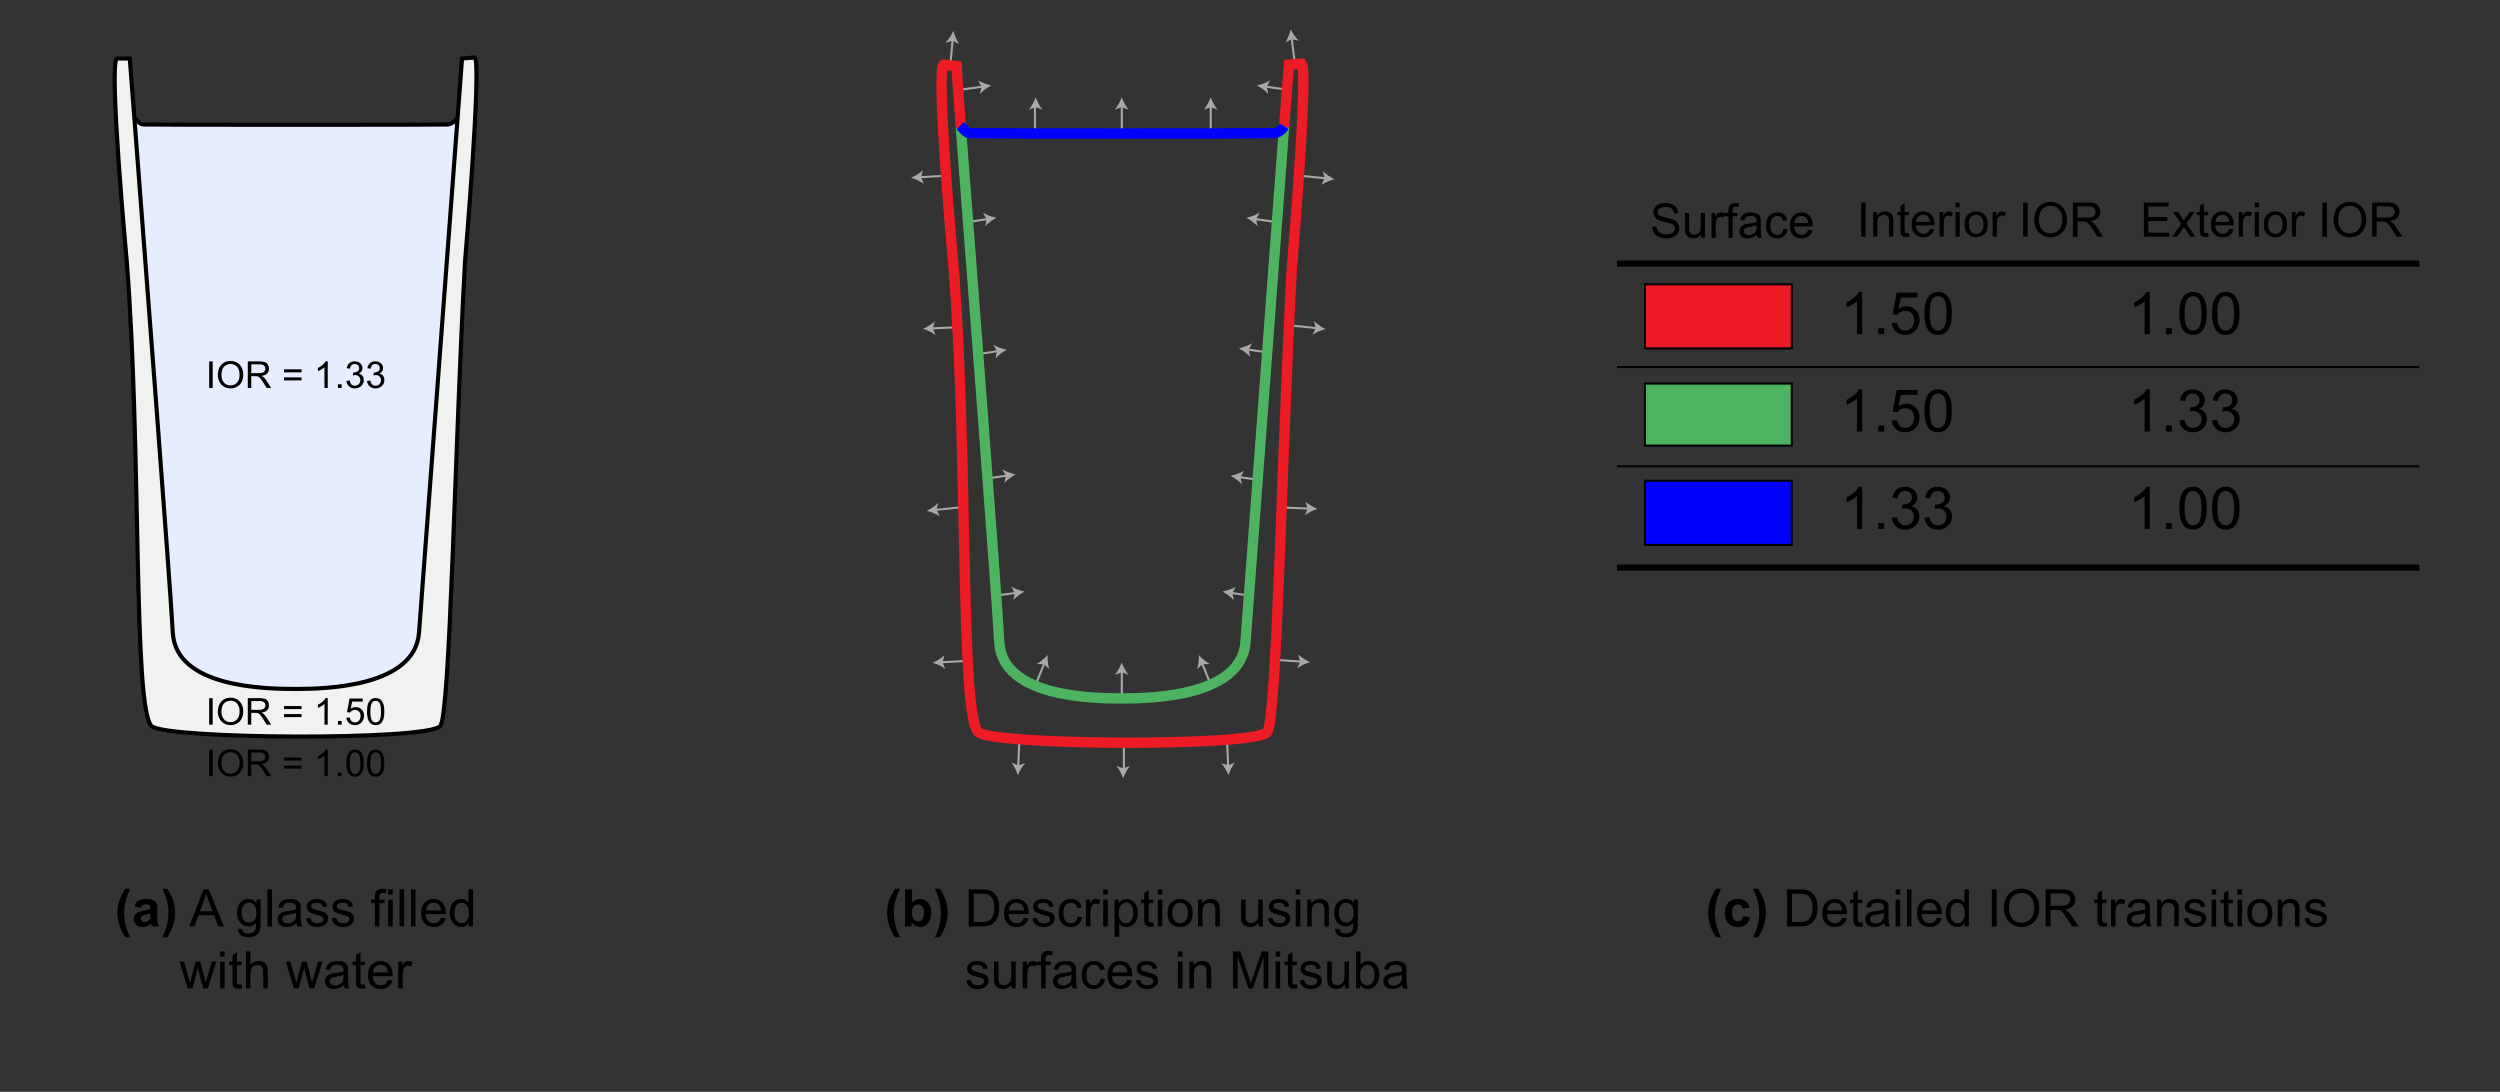 <?xml version="1.0" encoding="utf-8"?>
<!-- Generator: Adobe Illustrator 23.1.1, SVG Export Plug-In . SVG Version: 6.00 Build 0)  -->
<svg version="1.1" id="Layer_1" xmlns="http://www.w3.org/2000/svg" xmlns:xlink="http://www.w3.org/1999/xlink" x="0px" y="0px"
	 viewBox="0 0 1209 528" style="enable-background:new 0 0 1209 528;" xml:space="preserve">
<rect x="0" y="0" width="1209" height="528" fill="#333333" stroke="none"/>
<style type="text/css">
	.st0{fill:#F0F2F0;}
	.st1{fill:#E6EDFF;}
	.st2{fill:none;stroke:#000000;stroke-width:2;stroke-miterlimit:10;}
	.st3{fill:none;stroke:#A8A8A8;stroke-miterlimit:10;}
	.st4{fill:#A8A8A8;}
	.st5{fill:none;stroke:#4DB360;stroke-width:5;stroke-miterlimit:10;}
	.st6{fill:none;stroke:#ED1C24;stroke-width:5;stroke-miterlimit:10;}
	.st7{fill:none;stroke:#0000FF;stroke-width:5;stroke-miterlimit:10;}
	.st8{fill:#ED1C24;stroke:#000000;stroke-miterlimit:10;}
	.st9{fill:none;stroke:#000000;stroke-width:3;stroke-miterlimit:10;}
	.st10{fill:#4DB360;stroke:#000000;stroke-miterlimit:10;}
	.st11{fill:#0000FF;stroke:#000000;stroke-miterlimit:10;}
	.st12{fill:none;stroke:#000000;stroke-miterlimit:10;}
</style>
<g id="XMLID_1_">
	<g>
		<path class="st0" d="M64.97,56.93c5.09,66.04,17.3,225.18,18.59,248.99c1.43,26.54,44.48,27.26,59.54,27.26
			c15.07,0,57.63-1.2,59.54-27.26c1.74-23.78,13.7-183.05,18.66-249.06c1.32-17.6,2.14-28.57,2.14-28.57l6.22-0.48
			c3.23,4.54-4.78,98.69-4.78,98.69c-4.98,90.96-7.17,218.64-11.96,224.59c-5.75,7.15-133.13,6.46-139.65,0
			c-9.01-8.92-4.78-133.48-11.96-224.59c0,0-8.85-95.46-4.78-98.21h6.22C62.75,28.29,63.61,39.29,64.97,56.93z"/>
		<path class="st1" d="M221.3,56.86L221.3,56.86c-4.95,66.01-16.91,225.27-18.65,249.06c-1.92,26.06-44.48,27.26-59.54,27.26
			c-15.07,0-58.11-0.72-59.54-27.26c-1.28-23.81-13.5-182.96-18.59-248.99c3.22,3.52,3.41,3.1,4.72,3.29
			c1.38,0.2,145.07,0.2,146.82,0C218.27,60.01,220.14,58.74,221.3,56.86z"/>
	</g>
	<g>
		<path class="st2" d="M143.1,333.18c-15.07,0-58.11-0.72-59.54-27.26c-1.28-23.81-13.5-182.96-18.59-248.99
			c-1.36-17.64-2.22-28.64-2.22-28.64h-6.22c-4.06,2.75,4.78,98.21,4.78,98.21c7.17,91.11,2.95,215.66,11.96,224.59
			c6.51,6.46,133.9,7.15,139.65,0c4.78-5.95,6.98-133.63,11.96-224.59c0,0,8.01-94.15,4.78-98.69l-6.22,0.48
			c0,0-0.82,10.97-2.14,28.57c-4.96,66.01-16.92,225.27-18.66,249.06C200.73,331.98,158.17,333.18,143.1,333.18"/>
		<path class="st2" d="M64.91,56.86c0.02,0.02,0.04,0.04,0.06,0.06c3.22,3.52,3.41,3.1,4.72,3.29c1.38,0.2,145.07,0.2,146.82,0
			c1.76-0.2,3.62-1.48,4.78-3.35"/>
	</g>
</g>
<g>
	<path d="M101.16,187.62v-12.84h1.7v12.84H101.16z"/>
	<path d="M105.34,181.36c0-2.13,0.57-3.8,1.72-5c1.14-1.21,2.62-1.81,4.43-1.81c1.18,0,2.25,0.28,3.21,0.85
		c0.95,0.57,1.68,1.36,2.18,2.37s0.75,2.16,0.75,3.45c0,1.3-0.26,2.47-0.79,3.49s-1.27,1.81-2.23,2.33s-2,0.79-3.12,0.79
		c-1.21,0-2.29-0.29-3.24-0.88c-0.95-0.58-1.67-1.38-2.16-2.39C105.58,183.56,105.34,182.49,105.34,181.36z M107.09,181.39
		c0,1.55,0.42,2.77,1.25,3.66s1.88,1.34,3.13,1.34c1.28,0,2.33-0.45,3.16-1.35c0.83-0.9,1.24-2.17,1.24-3.83
		c0-1.04-0.18-1.96-0.53-2.74c-0.35-0.78-0.87-1.38-1.55-1.81c-0.68-0.43-1.44-0.64-2.29-0.64c-1.2,0-2.24,0.41-3.1,1.24
		C107.52,178.08,107.09,179.46,107.09,181.39z"/>
	<path d="M119.83,187.62v-12.84h5.69c1.14,0,2.01,0.12,2.61,0.35c0.59,0.23,1.07,0.64,1.43,1.22c0.36,0.58,0.53,1.23,0.53,1.94
		c0,0.91-0.29,1.68-0.88,2.3c-0.59,0.62-1.5,1.02-2.73,1.19c0.45,0.22,0.79,0.43,1.02,0.64c0.5,0.46,0.97,1.03,1.41,1.71l2.23,3.49
		h-2.14l-1.7-2.67c-0.5-0.77-0.91-1.36-1.23-1.77c-0.32-0.41-0.61-0.7-0.86-0.86c-0.25-0.16-0.51-0.28-0.78-0.34
		c-0.19-0.04-0.51-0.06-0.95-0.06h-1.97v5.7H119.83z M121.53,180.44h3.65c0.78,0,1.38-0.08,1.82-0.24c0.44-0.16,0.77-0.42,1-0.77
		s0.34-0.74,0.34-1.15c0-0.61-0.22-1.11-0.66-1.5c-0.44-0.39-1.14-0.59-2.09-0.59h-4.06V180.44z"/>
	<path d="M145.83,180.07h-8.48v-1.47h8.48V180.07z M145.83,183.96h-8.48v-1.47h8.48V183.96z"/>
	<path d="M158.49,187.62h-1.58v-10.04c-0.38,0.36-0.88,0.72-1.49,1.09c-0.62,0.36-1.17,0.63-1.66,0.81v-1.52
		c0.88-0.41,1.65-0.92,2.31-1.51c0.66-0.59,1.13-1.16,1.4-1.72h1.02V187.62z"/>
	<path d="M163.42,187.62v-1.79h1.79v1.79H163.42z"/>
	<path d="M167.52,184.23l1.58-0.21c0.18,0.89,0.49,1.54,0.92,1.93c0.43,0.39,0.96,0.59,1.59,0.59c0.74,0,1.37-0.26,1.88-0.77
		s0.77-1.15,0.77-1.91c0-0.72-0.24-1.32-0.71-1.79s-1.07-0.71-1.8-0.71c-0.3,0-0.67,0.06-1.11,0.18l0.17-1.38
		c0.11,0.01,0.19,0.02,0.25,0.02c0.67,0,1.28-0.18,1.81-0.53c0.54-0.35,0.81-0.89,0.81-1.62c0-0.58-0.2-1.06-0.59-1.44
		c-0.39-0.38-0.9-0.57-1.52-0.57c-0.61,0-1.12,0.19-1.53,0.58s-0.67,0.96-0.79,1.73l-1.58-0.28c0.19-1.06,0.63-1.88,1.31-2.46
		s1.53-0.87,2.55-0.87c0.7,0,1.35,0.15,1.94,0.45s1.04,0.71,1.35,1.23c0.31,0.52,0.47,1.07,0.47,1.66c0,0.55-0.15,1.06-0.45,1.51
		s-0.74,0.82-1.32,1.09c0.76,0.17,1.35,0.54,1.77,1.09c0.42,0.55,0.63,1.24,0.63,2.07c0,1.12-0.41,2.07-1.23,2.85
		s-1.85,1.17-3.1,1.17c-1.13,0-2.06-0.34-2.81-1.01C168.05,186.16,167.63,185.29,167.52,184.23z"/>
	<path d="M177.5,184.23l1.58-0.21c0.18,0.89,0.49,1.54,0.92,1.93c0.43,0.39,0.96,0.59,1.59,0.59c0.74,0,1.37-0.26,1.88-0.77
		s0.77-1.15,0.77-1.91c0-0.72-0.24-1.32-0.71-1.79s-1.07-0.71-1.8-0.71c-0.3,0-0.67,0.06-1.11,0.18l0.17-1.38
		c0.11,0.01,0.19,0.02,0.25,0.02c0.67,0,1.28-0.18,1.81-0.53c0.54-0.35,0.81-0.89,0.81-1.62c0-0.58-0.2-1.06-0.59-1.44
		c-0.39-0.38-0.9-0.57-1.52-0.57c-0.61,0-1.12,0.19-1.53,0.58s-0.67,0.96-0.79,1.73l-1.58-0.28c0.19-1.06,0.63-1.88,1.31-2.46
		s1.53-0.87,2.55-0.87c0.7,0,1.35,0.15,1.94,0.45s1.04,0.71,1.35,1.23c0.31,0.52,0.47,1.07,0.47,1.66c0,0.55-0.15,1.06-0.45,1.51
		s-0.74,0.82-1.32,1.09c0.76,0.17,1.35,0.54,1.77,1.09c0.42,0.55,0.63,1.24,0.63,2.07c0,1.12-0.41,2.07-1.23,2.85
		s-1.85,1.17-3.1,1.17c-1.13,0-2.06-0.34-2.81-1.01C178.03,186.16,177.6,185.29,177.5,184.23z"/>
</g>
<g>
	<path d="M101.16,350.45v-12.84h1.7v12.84H101.16z"/>
	<path d="M105.34,344.2c0-2.13,0.57-3.8,1.72-5c1.14-1.21,2.62-1.81,4.43-1.81c1.18,0,2.25,0.28,3.21,0.85
		c0.95,0.57,1.68,1.36,2.18,2.37s0.75,2.16,0.75,3.45c0,1.3-0.26,2.47-0.79,3.49s-1.27,1.81-2.23,2.33s-2,0.79-3.12,0.79
		c-1.21,0-2.29-0.29-3.24-0.88c-0.95-0.58-1.67-1.38-2.16-2.39C105.58,346.4,105.34,345.33,105.34,344.2z M107.09,344.23
		c0,1.55,0.42,2.77,1.25,3.66s1.88,1.34,3.13,1.34c1.28,0,2.33-0.45,3.16-1.35c0.83-0.9,1.24-2.17,1.24-3.83
		c0-1.04-0.18-1.96-0.53-2.74c-0.35-0.78-0.87-1.38-1.55-1.81c-0.68-0.43-1.44-0.64-2.29-0.64c-1.2,0-2.24,0.41-3.1,1.24
		C107.52,340.92,107.09,342.29,107.09,344.23z"/>
	<path d="M119.83,350.45v-12.84h5.69c1.14,0,2.01,0.12,2.61,0.35c0.59,0.23,1.07,0.64,1.43,1.22c0.36,0.58,0.53,1.23,0.53,1.94
		c0,0.91-0.29,1.68-0.88,2.3c-0.59,0.62-1.5,1.02-2.73,1.19c0.45,0.22,0.79,0.43,1.02,0.64c0.5,0.46,0.97,1.03,1.41,1.71l2.23,3.49
		h-2.14l-1.7-2.67c-0.5-0.77-0.91-1.36-1.23-1.77c-0.32-0.41-0.61-0.7-0.86-0.86c-0.25-0.16-0.51-0.28-0.78-0.34
		c-0.19-0.04-0.51-0.06-0.95-0.06h-1.97v5.7H119.83z M121.53,343.28h3.65c0.78,0,1.38-0.08,1.82-0.24c0.44-0.16,0.77-0.42,1-0.77
		s0.34-0.74,0.34-1.15c0-0.61-0.22-1.11-0.66-1.5c-0.44-0.39-1.14-0.59-2.09-0.59h-4.06V343.28z"/>
	<path d="M145.83,342.91h-8.48v-1.47h8.48V342.91z M145.83,346.8h-8.48v-1.47h8.48V346.8z"/>
	<path d="M158.49,350.45h-1.58v-10.04c-0.38,0.36-0.88,0.72-1.49,1.09c-0.62,0.36-1.17,0.63-1.66,0.81v-1.52
		c0.88-0.41,1.65-0.92,2.31-1.51c0.66-0.59,1.13-1.16,1.4-1.72h1.02V350.45z"/>
	<path d="M163.42,350.45v-1.79h1.79v1.79H163.42z"/>
	<path d="M167.51,347.09l1.66-0.14c0.12,0.81,0.41,1.41,0.85,1.82c0.45,0.41,0.98,0.61,1.62,0.61c0.76,0,1.4-0.29,1.93-0.86
		s0.79-1.33,0.79-2.28c0-0.9-0.25-1.61-0.76-2.13s-1.17-0.78-1.98-0.78c-0.51,0-0.97,0.12-1.38,0.35c-0.41,0.23-0.73,0.53-0.96,0.9
		l-1.48-0.19l1.24-6.59h6.38v1.51h-5.12l-0.69,3.45c0.77-0.54,1.58-0.81,2.43-0.81c1.12,0,2.07,0.39,2.84,1.16
		c0.77,0.78,1.16,1.78,1.16,3c0,1.16-0.34,2.17-1.02,3.01c-0.82,1.04-1.95,1.56-3.37,1.56c-1.17,0-2.12-0.33-2.86-0.98
		C168.04,349.04,167.62,348.17,167.51,347.09z"/>
	<path d="M177.49,344.12c0-1.52,0.16-2.74,0.47-3.67c0.31-0.93,0.78-1.64,1.39-2.14s1.39-0.75,2.33-0.75c0.69,0,1.29,0.14,1.81,0.42
		s0.95,0.68,1.29,1.2c0.34,0.52,0.6,1.16,0.8,1.91c0.19,0.75,0.29,1.76,0.29,3.04c0,1.51-0.15,2.72-0.46,3.65
		c-0.31,0.92-0.77,1.64-1.39,2.15c-0.62,0.5-1.39,0.76-2.33,0.76c-1.24,0-2.21-0.44-2.92-1.33
		C177.91,348.27,177.49,346.53,177.49,344.12z M179.11,344.12c0,2.11,0.25,3.51,0.74,4.21c0.49,0.7,1.1,1.05,1.83,1.05
		s1.33-0.35,1.83-1.05c0.49-0.7,0.74-2.1,0.74-4.2c0-2.11-0.25-3.52-0.74-4.21c-0.49-0.69-1.11-1.04-1.84-1.04
		c-0.72,0-1.3,0.31-1.73,0.92C179.38,340.57,179.11,342.02,179.11,344.12z"/>
</g>
<g>
	<path d="M101.16,375.37v-12.84h1.7v12.84H101.16z"/>
	<path d="M105.34,369.11c0-2.13,0.57-3.8,1.72-5c1.14-1.21,2.62-1.81,4.43-1.81c1.18,0,2.25,0.28,3.21,0.85
		c0.95,0.57,1.68,1.36,2.18,2.37s0.75,2.16,0.75,3.45c0,1.3-0.26,2.47-0.79,3.49s-1.27,1.81-2.23,2.33s-2,0.79-3.12,0.79
		c-1.21,0-2.29-0.29-3.24-0.88c-0.95-0.58-1.67-1.38-2.16-2.39C105.58,371.31,105.34,370.24,105.34,369.11z M107.09,369.14
		c0,1.55,0.42,2.77,1.25,3.66s1.88,1.34,3.13,1.34c1.28,0,2.33-0.45,3.16-1.35c0.83-0.9,1.24-2.17,1.24-3.83
		c0-1.04-0.18-1.96-0.53-2.74c-0.35-0.78-0.87-1.38-1.55-1.81c-0.68-0.43-1.44-0.64-2.29-0.64c-1.2,0-2.24,0.41-3.1,1.24
		C107.52,365.83,107.09,367.21,107.09,369.14z"/>
	<path d="M119.83,375.37v-12.84h5.69c1.14,0,2.01,0.12,2.61,0.35c0.59,0.23,1.07,0.64,1.43,1.22c0.36,0.58,0.53,1.23,0.53,1.94
		c0,0.91-0.29,1.68-0.88,2.3c-0.59,0.62-1.5,1.02-2.73,1.19c0.45,0.22,0.79,0.43,1.02,0.64c0.5,0.46,0.97,1.03,1.41,1.71l2.23,3.49
		h-2.14l-1.7-2.67c-0.5-0.77-0.91-1.36-1.23-1.77c-0.32-0.41-0.61-0.7-0.86-0.86c-0.25-0.16-0.51-0.28-0.78-0.34
		c-0.19-0.04-0.51-0.06-0.95-0.06h-1.97v5.7H119.83z M121.53,368.19h3.65c0.78,0,1.38-0.08,1.82-0.24c0.44-0.16,0.77-0.42,1-0.77
		s0.34-0.74,0.34-1.15c0-0.61-0.22-1.11-0.66-1.5c-0.44-0.39-1.14-0.59-2.09-0.59h-4.06V368.19z"/>
	<path d="M145.83,367.82h-8.48v-1.47h8.48V367.82z M145.83,371.71h-8.48v-1.47h8.48V371.71z"/>
	<path d="M158.49,375.37h-1.58v-10.04c-0.38,0.36-0.88,0.72-1.49,1.09c-0.62,0.36-1.17,0.63-1.66,0.81v-1.52
		c0.88-0.41,1.65-0.92,2.31-1.51c0.66-0.59,1.13-1.16,1.4-1.72h1.02V375.37z"/>
	<path d="M163.42,375.37v-1.79h1.79v1.79H163.42z"/>
	<path d="M167.51,369.03c0-1.52,0.16-2.74,0.47-3.67c0.31-0.93,0.78-1.64,1.39-2.14s1.39-0.75,2.33-0.75c0.69,0,1.29,0.14,1.81,0.42
		s0.95,0.68,1.29,1.2c0.34,0.52,0.6,1.16,0.8,1.91c0.19,0.75,0.29,1.76,0.29,3.04c0,1.51-0.15,2.72-0.46,3.65
		c-0.31,0.92-0.77,1.64-1.39,2.15c-0.62,0.5-1.39,0.76-2.33,0.76c-1.24,0-2.21-0.44-2.92-1.33
		C167.94,373.18,167.51,371.45,167.51,369.03z M169.13,369.03c0,2.11,0.25,3.51,0.74,4.21c0.49,0.7,1.1,1.05,1.83,1.05
		s1.33-0.35,1.83-1.05c0.49-0.7,0.74-2.1,0.74-4.2c0-2.11-0.25-3.52-0.74-4.21c-0.49-0.69-1.11-1.04-1.84-1.04
		c-0.72,0-1.3,0.31-1.73,0.92C169.4,365.48,169.13,366.93,169.13,369.03z"/>
	<path d="M177.49,369.03c0-1.52,0.16-2.74,0.47-3.67c0.31-0.93,0.78-1.64,1.39-2.14s1.39-0.75,2.33-0.75c0.69,0,1.29,0.14,1.81,0.42
		s0.95,0.68,1.29,1.2c0.34,0.52,0.6,1.16,0.8,1.91c0.19,0.75,0.29,1.76,0.29,3.04c0,1.51-0.15,2.72-0.46,3.65
		c-0.31,0.92-0.77,1.64-1.39,2.15c-0.62,0.5-1.39,0.76-2.33,0.76c-1.24,0-2.21-0.44-2.92-1.33
		C177.91,373.18,177.49,371.45,177.49,369.03z M179.11,369.03c0,2.11,0.25,3.51,0.74,4.21c0.49,0.7,1.1,1.05,1.83,1.05
		s1.33-0.35,1.83-1.05c0.49-0.7,0.74-2.1,0.74-4.2c0-2.11-0.25-3.52-0.74-4.21c-0.49-0.69-1.11-1.04-1.84-1.04
		c-0.72,0-1.3,0.31-1.73,0.92C179.38,365.48,179.11,366.93,179.11,369.03z"/>
</g>
<g>
	<g>
		<g>
			<g>
				<line class="st3" x1="500.5" y1="64" x2="500.5" y2="51"/>
				<g>
					<path class="st4" d="M500.85,47.05c0.74,1.99,2,4.45,3.33,5.98l-3.33-1.2l-3.33,1.2C498.85,51.51,500.11,49.04,500.85,47.05z"
						/>
				</g>
			</g>
		</g>
		<g>
			<g>
				<line class="st3" x1="585.5" y1="64" x2="585.5" y2="51"/>
				<g>
					<path class="st4" d="M585.5,47.05c0.74,1.99,2,4.45,3.33,5.98l-3.33-1.2l-3.33,1.2C583.51,51.51,584.76,49.04,585.5,47.05z"/>
				</g>
			</g>
		</g>
		<g>
			<g>
				<line class="st3" x1="542.5" y1="64" x2="542.5" y2="51"/>
				<g>
					<path class="st4" d="M542.46,47.05c0.74,1.99,2,4.45,3.33,5.98l-3.33-1.2l-3.33,1.2C540.46,51.51,541.72,49.04,542.46,47.05z"
						/>
				</g>
			</g>
		</g>
		<g>
			<g>
				<line class="st3" x1="622.87" y1="43.41" x2="612.04" y2="41.9"/>
				<g>
					<path class="st4" d="M607.86,41.32c2.07-0.46,4.69-1.36,6.39-2.47l-1.65,3.13l0.73,3.46C612,43.91,609.73,42.32,607.86,41.32z"
						/>
				</g>
			</g>
		</g>
		<g>
			<g>
				<line class="st3" x1="464.38" y1="43.41" x2="475.2" y2="41.9"/>
				<g>
					<path class="st4" d="M479.39,41.32c-1.87,1-4.14,2.59-5.47,4.12l0.73-3.46L473,38.85C474.7,39.95,477.32,40.86,479.39,41.32z"
						/>
				</g>
			</g>
		</g>
		<g>
			<g>
				<line class="st3" x1="500.85" y1="331.14" x2="505.02" y2="320.72"/>
				<g>
					<path class="st4" d="M506.59,316.79c-0.05,2.12,0.2,4.88,0.87,6.79l-2.64-2.35l-3.54-0.12
						C503.08,320.19,505.17,318.37,506.59,316.79z"/>
				</g>
			</g>
		</g>
		<g>
			<g>
				<line class="st3" x1="585.5" y1="331.14" x2="581.33" y2="320.72"/>
				<g>
					<path class="st4" d="M579.76,316.79c1.42,1.57,3.51,3.39,5.31,4.32l-3.54,0.12l-2.64,2.35
						C579.56,321.67,579.82,318.91,579.76,316.79z"/>
				</g>
			</g>
		</g>
		<g>
			<g>
				<line class="st3" x1="542.5" y1="338" x2="542.5" y2="325"/>
				<g>
					<path class="st4" d="M542.46,320.38c0.74,1.99,2,4.45,3.33,5.98l-3.33-1.2l-3.33,1.2
						C540.46,324.83,541.72,322.37,542.46,320.38z"/>
				</g>
			</g>
		</g>
		<g>
			<g>
				<g>
					<line class="st3" x1="473.59" y1="171.16" x2="482.68" y2="169.79"/>
					<g>
						<path class="st4" d="M486.86,169.16c-1.86,1.03-4.11,2.64-5.42,4.19l0.69-3.47l-1.69-3.11
							C482.16,167.85,484.78,168.72,486.86,169.16z"/>
					</g>
				</g>
			</g>
			<g>
				<g>
					<line class="st3" x1="468.57" y1="107.32" x2="477.66" y2="105.94"/>
					<g>
						<path class="st4" d="M481.84,105.31c-1.86,1.03-4.11,2.64-5.42,4.19l0.69-3.47l-1.69-3.11
							C477.13,104,479.76,104.88,481.84,105.31z"/>
					</g>
				</g>
			</g>
			<g>
				<g>
					<line class="st3" x1="477.18" y1="231.42" x2="486.98" y2="230.02"/>
					<g>
						<path class="st4" d="M491.16,229.42c-1.86,1.01-4.13,2.61-5.45,4.15l0.72-3.47l-1.67-3.12
							C486.47,228.07,489.09,228.97,491.16,229.42z"/>
					</g>
				</g>
			</g>
			<g>
				<g>
					<line class="st3" x1="481.48" y1="288.1" x2="491.29" y2="286.69"/>
					<g>
						<path class="st4" d="M495.47,286.09c-1.86,1.01-4.13,2.61-5.45,4.15l0.72-3.47l-1.67-3.12
							C490.78,284.75,493.4,285.64,495.47,286.09z"/>
					</g>
				</g>
			</g>
		</g>
		<g>
			<g>
				<g>
					<line class="st3" x1="599.35" y1="230.71" x2="608.44" y2="232.09"/>
					<g>
						<path class="st4" d="M595.17,230.08c1.86,1.03,4.11,2.64,5.42,4.19l-0.69-3.47l1.69-3.11
							C599.87,228.77,597.25,229.65,595.17,230.08z"/>
					</g>
				</g>
			</g>
			<g>
				<g>
					<line class="st3" x1="595.42" y1="286.72" x2="604.51" y2="288.1"/>
					<g>
						<path class="st4" d="M591.24,286.09c1.86,1.03,4.11,2.64,5.42,4.19l-0.69-3.47l1.69-3.11
							C595.94,284.78,593.32,285.66,591.24,286.09z"/>
					</g>
				</g>
			</g>
			<g>
				<g>
					<line class="st3" x1="603.31" y1="169.04" x2="613.12" y2="170.45"/>
					<g>
						<path class="st4" d="M599.13,168.44c1.86,1.01,4.13,2.61,5.45,4.15l-0.72-3.47l1.66-3.12
							C603.82,167.1,601.2,167.99,599.13,168.44z"/>
					</g>
				</g>
			</g>
			<g>
				<g>
					<line class="st3" x1="606.9" y1="105.91" x2="616.71" y2="107.32"/>
					<g>
						<path class="st4" d="M602.72,105.31c1.86,1.01,4.13,2.61,5.45,4.14l-0.72-3.47l1.67-3.12
							C607.41,103.97,604.79,104.86,602.72,105.31z"/>
					</g>
				</g>
			</g>
		</g>
		<g>
			<g>
				<line class="st3" x1="593.39" y1="357.68" x2="593.93" y2="370.68"/>
				<g>
					<path class="st4" d="M594.11,374.9c-0.82-1.96-2.18-4.37-3.58-5.84l3.38,1.07l3.28-1.34
						C595.92,370.37,594.76,372.88,594.11,374.9z"/>
				</g>
			</g>
		</g>
		<g>
			<g>
				<line class="st3" x1="492.96" y1="357.68" x2="492.42" y2="370.68"/>
				<g>
					<path class="st4" d="M492.24,374.9c-0.65-2.02-1.81-4.53-3.08-6.12l3.28,1.34l3.38-1.06
						C494.42,370.53,493.06,372.95,492.24,374.9z"/>
				</g>
			</g>
		</g>
		<g>
			<g>
				<line class="st3" x1="543.5" y1="359" x2="543.5" y2="372"/>
				<g>
					<path class="st4" d="M543.17,376.34c-0.74-1.99-2-4.45-3.33-5.98l3.33,1.2l3.33-1.2C545.17,371.88,543.91,374.35,543.17,376.34
						z"/>
				</g>
			</g>
		</g>
		<g>
			<g>
				<line class="st3" x1="626.22" y1="31.05" x2="624.66" y2="18.38"/>
				<g>
					<path class="st4" d="M624.14,14.19c0.98,1.88,2.53,4.18,4.04,5.53l-3.45-0.79l-3.16,1.6
						C622.71,18.85,623.66,16.25,624.14,14.19z"/>
				</g>
			</g>
		</g>
		<g>
			<g>
				<line class="st3" x1="459.56" y1="31.81" x2="460.7" y2="19.16"/>
				<g>
					<path class="st4" d="M461.07,14.95c0.56,2.05,1.59,4.61,2.78,6.26l-3.21-1.5l-3.42,0.9C458.69,19.21,460.16,16.87,461.07,14.95
						z"/>
				</g>
			</g>
		</g>
		<g>
			<g>
				<line class="st3" x1="619.94" y1="245.42" x2="632.93" y2="245.95"/>
				<g>
					<path class="st4" d="M637.15,246.12c-2.02,0.66-4.53,1.81-6.11,3.08l1.34-3.28l-1.07-3.38
						C632.78,243.95,635.19,245.31,637.15,246.12z"/>
				</g>
			</g>
		</g>
		<g>
			<g>
				<line class="st3" x1="623.93" y1="157.37" x2="636.85" y2="158.7"/>
				<g>
					<path class="st4" d="M641.05,159.14c-2.05,0.53-4.64,1.53-6.29,2.7l1.54-3.19l-0.86-3.43
						C636.83,156.69,639.15,158.2,641.05,159.14z"/>
				</g>
			</g>
		</g>
		<g>
			<g>
				<line class="st3" x1="616.37" y1="319.13" x2="629.33" y2="319.93"/>
				<g>
					<path class="st4" d="M633.55,320.2c-2.03,0.61-4.57,1.72-6.18,2.95l1.41-3.25l-1-3.4C629.23,317.93,631.61,319.34,633.55,320.2
						z"/>
				</g>
			</g>
		</g>
		<g>
			<g>
				<line class="st3" x1="628.23" y1="84.91" x2="641.16" y2="86.25"/>
				<g>
					<path class="st4" d="M645.36,86.68c-2.05,0.53-4.64,1.53-6.29,2.7l1.54-3.19l-0.86-3.43
						C641.13,84.24,643.46,85.74,645.36,86.68z"/>
				</g>
			</g>
		</g>
		<g>
			<g>
				<line class="st3" x1="450.56" y1="158.8" x2="463.54" y2="158.26"/>
				<g>
					<path class="st4" d="M446.34,158.97c2.02,0.66,4.53,1.81,6.11,3.08l-1.34-3.28l1.07-3.38
						C450.71,156.79,448.29,158.15,446.34,158.97z"/>
				</g>
			</g>
		</g>
		<g>
			<g>
				<line class="st3" x1="452.37" y1="246.59" x2="465.29" y2="245.25"/>
				<g>
					<path class="st4" d="M448.17,247.02c2.05,0.53,4.64,1.53,6.29,2.7l-1.54-3.19l0.86-3.43
						C452.39,244.58,450.07,246.09,448.17,247.02z"/>
				</g>
			</g>
		</g>
		<g>
			<g>
				<line class="st3" x1="444.82" y1="85.71" x2="457.79" y2="84.91"/>
				<g>
					<path class="st4" d="M440.61,85.98c2.03,0.61,4.57,1.72,6.18,2.95l-1.41-3.25l1-3.4C444.93,83.71,442.54,85.12,440.61,85.98z"
						/>
				</g>
			</g>
		</g>
		<g>
			<g>
				<line class="st3" x1="455.22" y1="320.28" x2="468.2" y2="319.54"/>
				<g>
					<path class="st4" d="M451.01,320.51c2.03,0.62,4.56,1.74,6.16,2.99l-1.39-3.26l1.01-3.39
						C455.34,318.27,452.95,319.67,451.01,320.51z"/>
				</g>
			</g>
		</g>
	</g>
	<path class="st5" d="M620.98,61.45c-4.96,66.01-16.92,225.28-18.66,249.06c-1.92,26.06-44.48,27.26-59.54,27.26
		c-15.06,0-58.11-0.72-59.54-27.26c-1.28-23.81-13.5-182.96-18.59-248.99"/>
	<path class="st6" d="M464.65,61.51c-1.25-16.21-2.03-29.52-2.03-29.52l-6.22-0.72c-4.06,2.75,4.78,98.21,4.78,98.21
		c7.17,91.11,2.95,215.66,11.96,224.59c6.51,6.46,133.9,7.15,139.65,0c4.79-5.95,6.98-133.63,11.96-224.59
		c0,0,8.01-94.15,4.79-98.69l-6.22,0.48c0,0-1.11,13.91-2.33,30.17"/>
	<path class="st7" d="M464.38,60.74c0.02,0.02,0.29,0.34,0.31,0.37c3.22,3.52,3.41,3.1,4.72,3.29c1.38,0.2,145.07,0.2,146.82,0
		c1.76-0.2,3.62-1.48,4.79-3.35"/>
</g>
<g>
	<rect x="795.5" y="137.5" class="st8" width="71" height="31"/>
	<g>
		<path d="M900.07,114.47V97.93h2.19v16.54H900.07z"/>
		<path d="M905.86,114.47v-11.98h1.83v1.7c0.88-1.32,2.15-1.97,3.81-1.97c0.72,0,1.38,0.13,1.99,0.39s1.06,0.6,1.36,1.02
			c0.3,0.42,0.51,0.92,0.63,1.5c0.08,0.38,0.11,1.03,0.11,1.97v7.37h-2.03v-7.29c0-0.83-0.08-1.45-0.24-1.86
			c-0.16-0.41-0.44-0.74-0.84-0.98s-0.87-0.37-1.42-0.37c-0.87,0-1.61,0.28-2.24,0.82s-0.94,1.59-0.94,3.12v6.54H905.86z"/>
		<path d="M923.14,112.65l0.29,1.79c-0.57,0.12-1.08,0.18-1.53,0.18c-0.74,0-1.31-0.12-1.71-0.35c-0.41-0.23-0.69-0.54-0.86-0.92
			c-0.17-0.38-0.25-1.18-0.25-2.4v-6.89h-1.49v-1.58h1.49v-2.97l2.02-1.22v4.19h2.04v1.58h-2.04v7.01c0,0.58,0.04,0.95,0.11,1.12
			c0.07,0.17,0.19,0.3,0.35,0.4c0.16,0.1,0.39,0.15,0.69,0.15C922.48,112.73,922.77,112.71,923.14,112.65z"/>
		<path d="M933.33,110.61l2.1,0.26c-0.33,1.23-0.94,2.18-1.84,2.85c-0.9,0.68-2.04,1.01-3.43,1.01c-1.75,0-3.14-0.54-4.17-1.62
			c-1.03-1.08-1.54-2.59-1.54-4.54c0-2.02,0.52-3.58,1.56-4.69c1.04-1.11,2.38-1.67,4.04-1.67c1.6,0,2.91,0.55,3.93,1.64
			c1.02,1.09,1.52,2.62,1.52,4.6c0,0.12,0,0.3-0.01,0.54h-8.93c0.08,1.32,0.45,2.32,1.12,3.02c0.67,0.7,1.5,1.05,2.5,1.05
			c0.75,0,1.38-0.2,1.91-0.59C932.6,112.09,933.02,111.47,933.33,110.61z M926.66,107.33h6.69c-0.09-1.01-0.35-1.76-0.77-2.27
			c-0.65-0.78-1.49-1.17-2.52-1.17c-0.93,0-1.72,0.31-2.35,0.94C927.08,105.45,926.73,106.28,926.66,107.33z"/>
		<path d="M937.96,114.47v-11.98h1.83v1.82c0.47-0.85,0.9-1.41,1.29-1.68c0.39-0.27,0.83-0.41,1.3-0.41c0.68,0,1.38,0.22,2.09,0.65
			l-0.7,1.88c-0.5-0.29-0.99-0.44-1.49-0.44c-0.44,0-0.84,0.13-1.2,0.4c-0.35,0.27-0.61,0.64-0.76,1.11
			c-0.23,0.72-0.34,1.51-0.34,2.37v6.27H937.96z"/>
		<path d="M945.68,100.27v-2.34h2.03v2.34H945.68z M945.68,114.47v-11.98h2.03v11.98H945.68z"/>
		<path d="M950.05,108.48c0-2.22,0.62-3.86,1.85-4.93c1.03-0.89,2.29-1.33,3.77-1.33c1.65,0,2.99,0.54,4.04,1.62
			c1.04,1.08,1.57,2.57,1.57,4.47c0,1.54-0.23,2.76-0.69,3.64c-0.46,0.88-1.14,1.57-2.02,2.06c-0.88,0.49-1.85,0.73-2.89,0.73
			c-1.68,0-3.03-0.54-4.07-1.61C950.57,112.05,950.05,110.5,950.05,108.48z M952.14,108.48c0,1.53,0.33,2.68,1,3.45
			c0.67,0.76,1.51,1.15,2.53,1.15c1.01,0,1.85-0.38,2.52-1.15c0.67-0.77,1-1.94,1-3.51c0-1.48-0.34-2.6-1.01-3.37
			c-0.67-0.76-1.51-1.14-2.51-1.14c-1.01,0-1.86,0.38-2.53,1.14C952.47,105.8,952.14,106.94,952.14,108.48z"/>
		<path d="M963.63,114.47v-11.98h1.83v1.82c0.47-0.85,0.9-1.41,1.29-1.68c0.39-0.27,0.83-0.41,1.3-0.41c0.68,0,1.38,0.22,2.09,0.65
			l-0.7,1.88c-0.5-0.29-0.99-0.44-1.49-0.44c-0.44,0-0.84,0.13-1.2,0.4c-0.35,0.27-0.61,0.64-0.76,1.11
			c-0.23,0.72-0.34,1.51-0.34,2.37v6.27H963.63z"/>
		<path d="M978.4,114.47V97.93h2.19v16.54H978.4z"/>
		<path d="M983.78,106.41c0-2.75,0.74-4.89,2.21-6.45c1.47-1.55,3.38-2.33,5.71-2.33c1.53,0,2.9,0.36,4.13,1.09s2.16,1.75,2.8,3.05
			c0.64,1.3,0.96,2.79,0.96,4.44c0,1.68-0.34,3.18-1.02,4.5c-0.68,1.32-1.64,2.33-2.88,3.01c-1.24,0.68-2.58,1.02-4.02,1.02
			c-1.56,0-2.95-0.38-4.17-1.13c-1.23-0.75-2.15-1.78-2.79-3.08S983.78,107.87,983.78,106.41z M986.04,106.45
			c0,1.99,0.54,3.56,1.61,4.71c1.07,1.15,2.42,1.72,4.03,1.72c1.65,0,3-0.58,4.07-1.74c1.06-1.16,1.6-2.8,1.6-4.93
			c0-1.35-0.23-2.52-0.68-3.53s-1.12-1.78-2-2.34c-0.88-0.55-1.86-0.83-2.95-0.83c-1.55,0-2.88,0.53-4,1.6
			C986.59,102.18,986.04,103.96,986.04,106.45z"/>
		<path d="M1002.45,114.47V97.93h7.33c1.47,0,2.59,0.15,3.36,0.45c0.77,0.3,1.38,0.82,1.84,1.57c0.46,0.75,0.69,1.58,0.69,2.49
			c0,1.17-0.38,2.16-1.14,2.97s-1.93,1.32-3.52,1.53c0.58,0.28,1.02,0.55,1.32,0.82c0.64,0.59,1.25,1.32,1.82,2.2l2.88,4.5h-2.75
			l-2.19-3.44c-0.64-0.99-1.17-1.75-1.58-2.28c-0.41-0.53-0.78-0.9-1.11-1.11s-0.66-0.36-1-0.44c-0.25-0.05-0.65-0.08-1.22-0.08
			h-2.54v7.34H1002.45z M1004.64,105.23h4.7c1,0,1.78-0.1,2.35-0.31c0.56-0.21,0.99-0.54,1.29-0.99c0.29-0.45,0.44-0.95,0.44-1.48
			c0-0.78-0.28-1.43-0.85-1.93c-0.57-0.5-1.46-0.76-2.69-0.76h-5.23V105.23z"/>
	</g>
	<g>
		<path d="M1036.77,114.47V97.93h11.96v1.95h-9.77v5.07h9.15v1.94h-9.15v5.63h10.15v1.95H1036.77z"/>
		<path d="M1050.52,114.47l4.38-6.23l-4.05-5.75h2.54l1.84,2.81c0.35,0.53,0.62,0.98,0.83,1.34c0.33-0.5,0.64-0.94,0.91-1.32
			l2.02-2.83h2.43l-4.14,5.64l4.46,6.34h-2.49l-2.46-3.72l-0.65-1l-3.15,4.73H1050.52z"/>
		<path d="M1067.86,112.65l0.29,1.79c-0.57,0.12-1.08,0.18-1.53,0.18c-0.74,0-1.31-0.12-1.71-0.35c-0.41-0.23-0.69-0.54-0.86-0.92
			c-0.17-0.38-0.25-1.18-0.25-2.4v-6.89h-1.49v-1.58h1.49v-2.97l2.02-1.22v4.19h2.04v1.58h-2.04v7.01c0,0.58,0.04,0.95,0.11,1.12
			c0.07,0.17,0.19,0.3,0.35,0.4c0.16,0.1,0.39,0.15,0.69,0.15C1067.2,112.73,1067.49,112.71,1067.86,112.65z"/>
		<path d="M1078.05,110.61l2.1,0.26c-0.33,1.23-0.94,2.18-1.84,2.85c-0.9,0.68-2.04,1.01-3.43,1.01c-1.75,0-3.14-0.54-4.17-1.62
			c-1.03-1.08-1.54-2.59-1.54-4.54c0-2.02,0.52-3.58,1.56-4.69c1.04-1.11,2.38-1.67,4.04-1.67c1.6,0,2.91,0.55,3.93,1.64
			c1.02,1.09,1.52,2.62,1.52,4.6c0,0.12,0,0.3-0.01,0.54h-8.93c0.08,1.32,0.45,2.32,1.12,3.02c0.67,0.7,1.5,1.05,2.5,1.05
			c0.75,0,1.38-0.2,1.91-0.59C1077.32,112.09,1077.74,111.47,1078.05,110.61z M1071.38,107.33h6.69c-0.09-1.01-0.35-1.76-0.77-2.27
			c-0.65-0.78-1.49-1.17-2.52-1.17c-0.93,0-1.72,0.31-2.35,0.94C1071.8,105.45,1071.45,106.28,1071.38,107.33z"/>
		<path d="M1082.67,114.47v-11.98h1.83v1.82c0.47-0.85,0.9-1.41,1.29-1.68c0.39-0.27,0.83-0.41,1.3-0.41c0.68,0,1.38,0.22,2.09,0.65
			l-0.7,1.88c-0.5-0.29-0.99-0.44-1.49-0.44c-0.44,0-0.84,0.13-1.2,0.4c-0.35,0.27-0.61,0.64-0.76,1.11
			c-0.23,0.72-0.34,1.51-0.34,2.37v6.27H1082.67z"/>
		<path d="M1090.4,100.27v-2.34h2.03v2.34H1090.4z M1090.4,114.47v-11.98h2.03v11.98H1090.4z"/>
		<path d="M1094.77,108.48c0-2.22,0.62-3.86,1.85-4.93c1.03-0.89,2.29-1.33,3.77-1.33c1.65,0,2.99,0.54,4.04,1.62
			c1.04,1.08,1.57,2.57,1.57,4.47c0,1.54-0.23,2.76-0.69,3.64c-0.46,0.88-1.14,1.57-2.02,2.06c-0.88,0.49-1.85,0.73-2.89,0.73
			c-1.68,0-3.03-0.54-4.07-1.61C1095.29,112.05,1094.77,110.5,1094.77,108.48z M1096.86,108.48c0,1.53,0.33,2.68,1,3.45
			c0.67,0.76,1.51,1.15,2.53,1.15c1.01,0,1.85-0.38,2.52-1.15c0.67-0.77,1-1.94,1-3.51c0-1.48-0.34-2.6-1.01-3.37
			c-0.67-0.76-1.51-1.14-2.51-1.14c-1.01,0-1.86,0.38-2.53,1.14C1097.19,105.8,1096.86,106.94,1096.86,108.48z"/>
		<path d="M1108.35,114.47v-11.98h1.83v1.82c0.47-0.85,0.9-1.41,1.29-1.68c0.39-0.27,0.83-0.41,1.3-0.41c0.68,0,1.38,0.22,2.09,0.65
			l-0.7,1.88c-0.5-0.29-0.99-0.44-1.49-0.44c-0.44,0-0.84,0.13-1.2,0.4c-0.35,0.27-0.61,0.64-0.76,1.11
			c-0.23,0.72-0.34,1.51-0.34,2.37v6.27H1108.35z"/>
		<path d="M1123.12,114.47V97.93h2.19v16.54H1123.12z"/>
		<path d="M1128.5,106.41c0-2.75,0.74-4.89,2.21-6.45c1.47-1.55,3.38-2.33,5.71-2.33c1.53,0,2.9,0.36,4.13,1.09s2.16,1.75,2.8,3.05
			c0.64,1.3,0.96,2.79,0.96,4.44c0,1.68-0.34,3.18-1.02,4.5c-0.68,1.32-1.64,2.33-2.88,3.01c-1.24,0.68-2.58,1.02-4.02,1.02
			c-1.56,0-2.95-0.38-4.17-1.13c-1.23-0.75-2.15-1.78-2.79-3.08S1128.5,107.87,1128.5,106.41z M1130.75,106.45
			c0,1.99,0.54,3.56,1.61,4.71c1.07,1.15,2.42,1.72,4.03,1.72c1.65,0,3-0.58,4.07-1.74c1.06-1.16,1.6-2.8,1.6-4.93
			c0-1.35-0.23-2.52-0.68-3.53s-1.12-1.78-2-2.34c-0.88-0.55-1.86-0.83-2.95-0.83c-1.55,0-2.88,0.53-4,1.6
			C1131.31,102.18,1130.75,103.96,1130.75,106.45z"/>
		<path d="M1147.17,114.47V97.93h7.33c1.47,0,2.59,0.15,3.36,0.45c0.77,0.3,1.38,0.82,1.84,1.57c0.46,0.75,0.69,1.58,0.69,2.49
			c0,1.17-0.38,2.16-1.14,2.97s-1.93,1.32-3.52,1.53c0.58,0.28,1.02,0.55,1.32,0.82c0.64,0.59,1.25,1.32,1.82,2.2l2.88,4.5h-2.75
			l-2.19-3.44c-0.64-0.99-1.17-1.75-1.58-2.28c-0.41-0.53-0.78-0.9-1.11-1.11s-0.66-0.36-1-0.44c-0.25-0.05-0.65-0.08-1.22-0.08
			h-2.54v7.34H1147.17z M1149.36,105.23h4.7c1,0,1.78-0.1,2.35-0.31c0.56-0.21,0.99-0.54,1.29-0.99c0.29-0.45,0.44-0.95,0.44-1.48
			c0-0.78-0.28-1.43-0.85-1.93c-0.57-0.5-1.46-0.76-2.69-0.76h-5.23V105.23z"/>
	</g>
	<line class="st9" x1="782" y1="127.5" x2="1170" y2="127.5"/>
	<g>
		<path d="M798.97,109.68l2.06-0.18c0.1,0.83,0.33,1.51,0.68,2.04c0.36,0.53,0.91,0.96,1.66,1.29c0.75,0.33,1.6,0.49,2.54,0.49
			c0.83,0,1.57-0.12,2.21-0.37s1.12-0.59,1.43-1.02c0.31-0.43,0.47-0.9,0.47-1.42c0-0.52-0.15-0.97-0.45-1.36
			c-0.3-0.39-0.8-0.71-1.49-0.98c-0.44-0.17-1.43-0.44-2.94-0.81c-1.52-0.36-2.58-0.71-3.19-1.03c-0.79-0.41-1.38-0.93-1.77-1.54
			c-0.39-0.61-0.58-1.3-0.58-2.06c0-0.83,0.24-1.62,0.71-2.34c0.47-0.73,1.17-1.28,2.08-1.65s1.92-0.56,3.04-0.56
			c1.23,0,2.31,0.2,3.24,0.59c0.94,0.39,1.66,0.98,2.16,1.74c0.5,0.77,0.77,1.64,0.81,2.61l-2.1,0.16
			c-0.11-1.05-0.49-1.84-1.14-2.37c-0.65-0.53-1.61-0.8-2.88-0.8c-1.32,0-2.29,0.24-2.89,0.73c-0.61,0.49-0.91,1.07-0.91,1.75
			c0,0.59,0.21,1.08,0.64,1.47c0.42,0.38,1.52,0.78,3.3,1.18c1.78,0.4,3,0.75,3.66,1.05c0.96,0.44,1.67,1.01,2.13,1.69
			s0.69,1.46,0.69,2.35c0,0.88-0.25,1.71-0.76,2.49c-0.5,0.78-1.23,1.38-2.17,1.82c-0.94,0.43-2.01,0.65-3.19,0.65
			c-1.5,0-2.75-0.22-3.76-0.65s-1.8-1.09-2.38-1.97S799,110.79,798.97,109.68z"/>
		<path d="M822.72,114.99v-1.76c-0.93,1.35-2.2,2.03-3.8,2.03c-0.71,0-1.37-0.14-1.98-0.41c-0.61-0.27-1.07-0.61-1.36-1.02
			c-0.3-0.41-0.51-0.91-0.63-1.51c-0.08-0.4-0.12-1.03-0.12-1.9v-7.42h2.03v6.64c0,1.06,0.04,1.78,0.12,2.14
			c0.13,0.53,0.4,0.95,0.81,1.26c0.41,0.3,0.93,0.46,1.54,0.46c0.61,0,1.18-0.16,1.71-0.47c0.53-0.31,0.91-0.74,1.13-1.28
			c0.22-0.54,0.33-1.32,0.33-2.34v-6.42h2.03v11.98H822.72z"/>
		<path d="M827.69,114.99v-11.98h1.83v1.82c0.47-0.85,0.9-1.41,1.29-1.68c0.39-0.27,0.83-0.41,1.3-0.41c0.68,0,1.38,0.22,2.09,0.65
			l-0.7,1.88c-0.5-0.29-0.99-0.44-1.49-0.44c-0.44,0-0.84,0.13-1.2,0.4c-0.35,0.27-0.61,0.64-0.76,1.11
			c-0.23,0.72-0.34,1.51-0.34,2.37v6.27H827.69z"/>
		<path d="M835.9,114.99v-10.4h-1.79v-1.58h1.79v-1.28c0-0.8,0.07-1.4,0.21-1.79c0.2-0.53,0.54-0.95,1.03-1.28
			c0.49-0.33,1.18-0.49,2.07-0.49c0.57,0,1.2,0.07,1.89,0.2l-0.3,1.77c-0.42-0.08-0.82-0.11-1.2-0.11c-0.62,0-1.05,0.13-1.31,0.39
			c-0.26,0.26-0.38,0.76-0.38,1.48v1.11h2.33v1.58h-2.33v10.4H835.9z"/>
		<path d="M849.65,113.52c-0.75,0.64-1.48,1.09-2.17,1.35c-0.7,0.26-1.44,0.39-2.24,0.39c-1.32,0-2.33-0.32-3.03-0.96
			c-0.71-0.64-1.06-1.46-1.06-2.46c0-0.59,0.13-1.12,0.4-1.61c0.27-0.49,0.62-0.88,1.05-1.17s0.92-0.52,1.46-0.67
			c0.4-0.11,1-0.21,1.81-0.3c1.64-0.2,2.85-0.43,3.62-0.7c0.01-0.28,0.01-0.46,0.01-0.53c0-0.83-0.19-1.41-0.58-1.75
			c-0.52-0.46-1.29-0.69-2.31-0.69c-0.96,0-1.66,0.17-2.12,0.5c-0.46,0.33-0.79,0.93-1.01,1.78l-1.99-0.27
			c0.18-0.85,0.48-1.54,0.89-2.06c0.41-0.52,1.01-0.93,1.79-1.21c0.78-0.28,1.69-0.42,2.72-0.42c1.02,0,1.85,0.12,2.49,0.36
			c0.64,0.24,1.11,0.54,1.41,0.91s0.51,0.83,0.63,1.38c0.07,0.35,0.1,0.97,0.1,1.87v2.71c0,1.89,0.04,3.08,0.13,3.58
			c0.09,0.5,0.26,0.98,0.51,1.44h-2.12C849.84,114.57,849.71,114.08,849.65,113.52z M849.48,108.98c-0.74,0.3-1.84,0.56-3.32,0.77
			c-0.83,0.12-1.43,0.26-1.77,0.41s-0.61,0.37-0.8,0.66c-0.19,0.29-0.28,0.61-0.28,0.96c0,0.54,0.21,0.99,0.61,1.35
			c0.41,0.36,1.01,0.54,1.8,0.54c0.78,0,1.48-0.17,2.09-0.51s1.06-0.81,1.34-1.41c0.22-0.46,0.33-1.13,0.33-2.03V108.98z"/>
		<path d="M862.5,110.61l2,0.26c-0.22,1.38-0.78,2.45-1.68,3.23c-0.9,0.78-2,1.17-3.31,1.17c-1.64,0-2.96-0.54-3.95-1.61
			c-1-1.07-1.5-2.61-1.5-4.61c0-1.29,0.21-2.43,0.64-3.4s1.08-1.7,1.96-2.18c0.88-0.49,1.83-0.73,2.86-0.73
			c1.3,0,2.37,0.33,3.19,0.99c0.83,0.66,1.36,1.59,1.59,2.8l-1.97,0.3c-0.19-0.8-0.52-1.41-1-1.82s-1.05-0.61-1.73-0.61
			c-1.02,0-1.85,0.37-2.49,1.1c-0.64,0.73-0.96,1.89-0.96,3.48c0,1.61,0.31,2.78,0.93,3.51c0.62,0.73,1.42,1.09,2.41,1.09
			c0.8,0,1.46-0.24,2-0.73C862.02,112.37,862.35,111.62,862.5,110.61z"/>
		<path d="M874.43,111.14l2.1,0.26c-0.33,1.23-0.94,2.18-1.84,2.85c-0.9,0.68-2.04,1.01-3.43,1.01c-1.75,0-3.14-0.54-4.17-1.62
			c-1.03-1.08-1.54-2.59-1.54-4.54c0-2.02,0.52-3.58,1.56-4.69c1.04-1.11,2.38-1.67,4.04-1.67c1.6,0,2.91,0.55,3.93,1.64
			c1.02,1.09,1.52,2.62,1.52,4.6c0,0.12,0,0.3-0.01,0.54h-8.93c0.08,1.32,0.45,2.32,1.12,3.02c0.67,0.7,1.5,1.05,2.5,1.05
			c0.75,0,1.38-0.2,1.91-0.59C873.71,112.62,874.12,111.99,874.43,111.14z M867.77,107.85h6.69c-0.09-1.01-0.35-1.76-0.77-2.27
			c-0.65-0.78-1.49-1.17-2.52-1.17c-0.93,0-1.72,0.31-2.35,0.94C868.18,105.97,867.83,106.81,867.77,107.85z"/>
	</g>
	<g>
		<path d="M900.53,255.79h-2.5v-15.93c-0.6,0.57-1.39,1.15-2.37,1.72c-0.98,0.57-1.85,1-2.63,1.29v-2.42
			c1.4-0.66,2.62-1.45,3.67-2.39s1.79-1.84,2.22-2.72h1.61V255.79z"/>
		<path d="M908.33,255.79v-2.85h2.85v2.85H908.33z"/>
		<path d="M914.85,250.42l2.5-0.33c0.29,1.42,0.78,2.44,1.46,3.06c0.69,0.62,1.53,0.94,2.52,0.94c1.18,0,2.17-0.41,2.98-1.22
			c0.81-0.81,1.21-1.82,1.21-3.03c0-1.15-0.38-2.09-1.12-2.84c-0.75-0.75-1.7-1.12-2.86-1.12c-0.47,0-1.06,0.09-1.76,0.28l0.28-2.19
			c0.17,0.02,0.3,0.03,0.4,0.03c1.06,0,2.02-0.28,2.87-0.83c0.85-0.56,1.28-1.41,1.28-2.57c0-0.92-0.31-1.67-0.93-2.28
			s-1.42-0.9-2.4-0.9c-0.97,0-1.78,0.3-2.43,0.92c-0.65,0.61-1.06,1.53-1.25,2.75l-2.5-0.44c0.3-1.67,1-2.97,2.08-3.89
			s2.43-1.38,4.04-1.38c1.11,0,2.13,0.24,3.07,0.71c0.93,0.48,1.65,1.13,2.15,1.95c0.5,0.82,0.74,1.7,0.74,2.62
			c0,0.88-0.24,1.68-0.71,2.4c-0.47,0.72-1.17,1.3-2.1,1.72c1.2,0.28,2.14,0.85,2.8,1.73c0.67,0.88,1,1.97,1,3.28
			c0,1.78-0.65,3.28-1.94,4.52c-1.3,1.24-2.93,1.85-4.92,1.85c-1.79,0-3.27-0.53-4.45-1.6
			C915.69,253.49,915.01,252.11,914.85,250.42z"/>
		<path d="M930.66,250.42l2.5-0.33c0.29,1.42,0.78,2.44,1.46,3.06c0.69,0.62,1.53,0.94,2.52,0.94c1.18,0,2.17-0.41,2.98-1.22
			c0.81-0.81,1.21-1.82,1.21-3.03c0-1.15-0.38-2.09-1.12-2.84c-0.75-0.75-1.7-1.12-2.86-1.12c-0.47,0-1.06,0.09-1.76,0.28l0.28-2.19
			c0.17,0.02,0.3,0.03,0.4,0.03c1.06,0,2.02-0.28,2.87-0.83c0.85-0.56,1.28-1.41,1.28-2.57c0-0.92-0.31-1.67-0.93-2.28
			s-1.42-0.9-2.4-0.9c-0.97,0-1.78,0.3-2.43,0.92c-0.65,0.61-1.06,1.53-1.25,2.75l-2.5-0.44c0.3-1.67,1-2.97,2.08-3.89
			s2.43-1.38,4.04-1.38c1.11,0,2.13,0.24,3.07,0.71c0.93,0.48,1.65,1.13,2.15,1.95c0.5,0.82,0.74,1.7,0.74,2.62
			c0,0.88-0.24,1.68-0.71,2.4c-0.47,0.72-1.17,1.3-2.1,1.72c1.2,0.28,2.14,0.85,2.8,1.73c0.67,0.88,1,1.97,1,3.28
			c0,1.78-0.65,3.28-1.94,4.52c-1.3,1.24-2.93,1.85-4.92,1.85c-1.79,0-3.27-0.53-4.45-1.6C931.5,253.49,930.83,252.11,930.66,250.42
			z"/>
	</g>
	<g>
		<path d="M1039.63,208.69h-2.5v-15.93c-0.6,0.57-1.39,1.15-2.37,1.72c-0.98,0.57-1.85,1-2.63,1.29v-2.42
			c1.4-0.66,2.62-1.45,3.67-2.39s1.79-1.84,2.22-2.72h1.61V208.69z"/>
		<path d="M1047.43,208.69v-2.85h2.85v2.85H1047.43z"/>
		<path d="M1053.94,203.32l2.5-0.33c0.29,1.42,0.78,2.44,1.46,3.06c0.69,0.62,1.53,0.94,2.52,0.94c1.18,0,2.17-0.41,2.98-1.22
			c0.81-0.81,1.21-1.82,1.21-3.03c0-1.15-0.38-2.09-1.12-2.84c-0.75-0.75-1.7-1.12-2.86-1.12c-0.47,0-1.06,0.09-1.76,0.28l0.28-2.19
			c0.17,0.02,0.3,0.03,0.4,0.03c1.06,0,2.02-0.28,2.87-0.83c0.85-0.56,1.28-1.41,1.28-2.57c0-0.92-0.31-1.67-0.93-2.28
			s-1.42-0.9-2.4-0.9c-0.97,0-1.78,0.3-2.43,0.92c-0.65,0.61-1.06,1.53-1.25,2.75l-2.5-0.44c0.3-1.67,1-2.97,2.08-3.89
			s2.43-1.38,4.04-1.38c1.11,0,2.13,0.24,3.07,0.71c0.93,0.48,1.65,1.13,2.15,1.95c0.5,0.82,0.74,1.7,0.74,2.62
			c0,0.88-0.24,1.68-0.71,2.4c-0.47,0.72-1.17,1.3-2.1,1.72c1.2,0.28,2.14,0.85,2.8,1.73c0.67,0.88,1,1.97,1,3.28
			c0,1.78-0.65,3.28-1.94,4.52c-1.3,1.24-2.93,1.85-4.92,1.85c-1.79,0-3.27-0.53-4.45-1.6
			C1054.78,206.39,1054.11,205.01,1053.94,203.32z"/>
		<path d="M1069.76,203.32l2.5-0.33c0.29,1.42,0.78,2.44,1.46,3.06c0.69,0.62,1.53,0.94,2.52,0.94c1.18,0,2.17-0.41,2.98-1.22
			c0.81-0.81,1.21-1.82,1.21-3.03c0-1.15-0.38-2.09-1.12-2.84c-0.75-0.75-1.7-1.12-2.86-1.12c-0.47,0-1.06,0.09-1.76,0.28l0.28-2.19
			c0.17,0.02,0.3,0.03,0.4,0.03c1.06,0,2.02-0.28,2.87-0.83c0.85-0.56,1.28-1.41,1.28-2.57c0-0.92-0.31-1.67-0.93-2.28
			s-1.42-0.9-2.4-0.9c-0.97,0-1.78,0.3-2.43,0.92c-0.65,0.61-1.06,1.53-1.25,2.75l-2.5-0.44c0.3-1.67,1-2.97,2.08-3.89
			s2.43-1.38,4.04-1.38c1.11,0,2.13,0.24,3.07,0.71c0.93,0.48,1.65,1.13,2.15,1.95c0.5,0.82,0.74,1.7,0.74,2.62
			c0,0.88-0.24,1.68-0.71,2.4c-0.47,0.72-1.17,1.3-2.1,1.72c1.2,0.28,2.14,0.85,2.8,1.73c0.67,0.88,1,1.97,1,3.28
			c0,1.78-0.65,3.28-1.94,4.52c-1.3,1.24-2.93,1.85-4.92,1.85c-1.79,0-3.27-0.53-4.45-1.6
			C1070.6,206.39,1069.92,205.01,1069.76,203.32z"/>
	</g>
	<g>
		<path d="M1039.63,255.79h-2.5v-15.93c-0.6,0.57-1.39,1.15-2.37,1.72c-0.98,0.57-1.85,1-2.63,1.29v-2.42
			c1.4-0.66,2.62-1.45,3.67-2.39s1.79-1.84,2.22-2.72h1.61V255.79z"/>
		<path d="M1047.43,255.79v-2.85h2.85v2.85H1047.43z"/>
		<path d="M1053.93,245.75c0-2.41,0.25-4.34,0.74-5.81c0.5-1.47,1.23-2.6,2.21-3.39s2.21-1.19,3.69-1.19c1.09,0,2.05,0.22,2.87,0.66
			c0.82,0.44,1.5,1.07,2.04,1.9c0.54,0.83,0.96,1.84,1.26,3.03c0.3,1.19,0.46,2.79,0.46,4.81c0,2.39-0.25,4.32-0.74,5.78
			c-0.49,1.47-1.22,2.6-2.2,3.4s-2.21,1.2-3.7,1.2c-1.96,0-3.5-0.7-4.62-2.11C1054.6,252.33,1053.93,249.57,1053.93,245.75z
			 M1056.5,245.75c0,3.34,0.39,5.57,1.17,6.67c0.78,1.11,1.75,1.66,2.9,1.66c1.15,0,2.11-0.56,2.89-1.67s1.17-3.33,1.17-6.67
			c0-3.35-0.39-5.58-1.17-6.68s-1.76-1.65-2.92-1.65c-1.15,0-2.06,0.49-2.75,1.46C1056.93,240.12,1056.5,242.41,1056.5,245.75z"/>
		<path d="M1069.74,245.75c0-2.41,0.25-4.34,0.74-5.81c0.5-1.47,1.23-2.6,2.21-3.39s2.21-1.19,3.69-1.19c1.09,0,2.05,0.22,2.87,0.66
			c0.82,0.44,1.5,1.07,2.04,1.9c0.54,0.83,0.96,1.84,1.26,3.03c0.3,1.19,0.46,2.79,0.46,4.81c0,2.39-0.25,4.32-0.74,5.78
			c-0.49,1.47-1.22,2.6-2.2,3.4s-2.21,1.2-3.7,1.2c-1.96,0-3.5-0.7-4.62-2.11C1070.41,252.33,1069.74,249.57,1069.74,245.75z
			 M1072.31,245.75c0,3.34,0.39,5.57,1.17,6.67c0.78,1.11,1.75,1.66,2.9,1.66c1.15,0,2.11-0.56,2.89-1.67s1.17-3.33,1.17-6.67
			c0-3.35-0.39-5.58-1.17-6.68s-1.76-1.65-2.92-1.65c-1.15,0-2.06,0.49-2.75,1.46C1072.74,240.12,1072.31,242.41,1072.31,245.75z"/>
	</g>
	<g>
		<path d="M900.53,208.69h-2.5v-15.93c-0.6,0.57-1.39,1.15-2.37,1.72c-0.98,0.57-1.85,1-2.63,1.29v-2.42
			c1.4-0.66,2.62-1.45,3.67-2.39s1.79-1.84,2.22-2.72h1.61V208.69z"/>
		<path d="M908.33,208.69v-2.85h2.85v2.85H908.33z"/>
		<path d="M914.83,203.36l2.62-0.22c0.19,1.28,0.65,2.24,1.35,2.88s1.56,0.96,2.56,0.96c1.2,0,2.22-0.45,3.05-1.36
			s1.25-2.11,1.25-3.61c0-1.42-0.4-2.55-1.2-3.37c-0.8-0.82-1.85-1.24-3.15-1.24c-0.8,0-1.53,0.18-2.18,0.55
			c-0.65,0.37-1.16,0.84-1.53,1.42l-2.35-0.31l1.97-10.46h10.12V191h-8.12l-1.1,5.47c1.22-0.85,2.5-1.28,3.85-1.28
			c1.78,0,3.28,0.62,4.5,1.85c1.22,1.23,1.83,2.81,1.83,4.75c0,1.84-0.54,3.43-1.61,4.78c-1.3,1.65-3.09,2.47-5.35,2.47
			c-1.85,0-3.36-0.52-4.53-1.55C915.67,206.45,915,205.07,914.83,203.36z"/>
		<path d="M930.65,198.65c0-2.41,0.25-4.34,0.74-5.81c0.5-1.47,1.23-2.6,2.21-3.39s2.21-1.19,3.69-1.19c1.09,0,2.05,0.22,2.87,0.66
			c0.82,0.44,1.5,1.07,2.04,1.9c0.54,0.83,0.96,1.84,1.26,3.03c0.3,1.19,0.46,2.79,0.46,4.81c0,2.39-0.25,4.32-0.74,5.78
			c-0.49,1.47-1.22,2.6-2.2,3.4s-2.21,1.2-3.7,1.2c-1.96,0-3.5-0.7-4.62-2.11C931.32,205.23,930.65,202.48,930.65,198.65z
			 M933.22,198.65c0,3.34,0.39,5.57,1.17,6.67c0.78,1.11,1.75,1.66,2.9,1.66c1.15,0,2.11-0.56,2.89-1.67s1.17-3.33,1.17-6.67
			c0-3.35-0.39-5.58-1.17-6.68s-1.76-1.65-2.92-1.65c-1.15,0-2.06,0.49-2.75,1.46C933.65,193.02,933.22,195.31,933.22,198.65z"/>
	</g>
	<g>
		<path d="M900.53,161.59h-2.5v-15.93c-0.6,0.57-1.39,1.15-2.37,1.72c-0.98,0.57-1.85,1-2.63,1.29v-2.42
			c1.4-0.66,2.62-1.45,3.67-2.39s1.79-1.84,2.22-2.72h1.61V161.59z"/>
		<path d="M908.33,161.59v-2.85h2.85v2.85H908.33z"/>
		<path d="M914.83,156.26l2.62-0.22c0.19,1.28,0.65,2.24,1.35,2.88s1.56,0.96,2.56,0.96c1.2,0,2.22-0.45,3.05-1.36
			s1.25-2.11,1.25-3.61c0-1.42-0.4-2.55-1.2-3.37c-0.8-0.82-1.85-1.24-3.15-1.24c-0.8,0-1.53,0.18-2.18,0.55
			c-0.65,0.37-1.16,0.84-1.53,1.42l-2.35-0.31l1.97-10.46h10.12v2.39h-8.12l-1.1,5.47c1.22-0.85,2.5-1.28,3.85-1.28
			c1.78,0,3.28,0.62,4.5,1.85c1.22,1.23,1.83,2.81,1.83,4.75c0,1.84-0.54,3.43-1.61,4.78c-1.3,1.65-3.09,2.47-5.35,2.47
			c-1.85,0-3.36-0.52-4.53-1.55C915.67,159.35,915,157.98,914.83,156.26z"/>
		<path d="M930.65,151.56c0-2.41,0.25-4.34,0.74-5.81c0.5-1.47,1.23-2.6,2.21-3.39s2.21-1.19,3.69-1.19c1.09,0,2.05,0.22,2.87,0.66
			c0.82,0.44,1.5,1.07,2.04,1.9c0.54,0.83,0.96,1.84,1.26,3.03c0.3,1.19,0.46,2.79,0.46,4.81c0,2.39-0.25,4.32-0.74,5.78
			c-0.49,1.47-1.22,2.6-2.2,3.4s-2.21,1.2-3.7,1.2c-1.96,0-3.5-0.7-4.62-2.11C931.32,158.14,930.65,155.38,930.65,151.56z
			 M933.22,151.56c0,3.34,0.39,5.57,1.17,6.67c0.78,1.11,1.75,1.66,2.9,1.66c1.15,0,2.11-0.56,2.89-1.67s1.17-3.33,1.17-6.67
			c0-3.35-0.39-5.58-1.17-6.68s-1.76-1.65-2.92-1.65c-1.15,0-2.06,0.49-2.75,1.46C933.65,145.92,933.22,148.21,933.22,151.56z"/>
	</g>
	<g>
		<path d="M1039.63,161.59h-2.5v-15.93c-0.6,0.57-1.39,1.15-2.37,1.72c-0.98,0.57-1.85,1-2.63,1.29v-2.42
			c1.4-0.66,2.62-1.45,3.67-2.39s1.79-1.84,2.22-2.72h1.61V161.59z"/>
		<path d="M1047.43,161.59v-2.85h2.85v2.85H1047.43z"/>
		<path d="M1053.93,151.56c0-2.41,0.25-4.34,0.74-5.81c0.5-1.47,1.23-2.6,2.21-3.39s2.21-1.19,3.69-1.19c1.09,0,2.05,0.22,2.87,0.66
			c0.82,0.44,1.5,1.07,2.04,1.9c0.54,0.83,0.96,1.84,1.26,3.03c0.3,1.19,0.46,2.79,0.46,4.81c0,2.39-0.25,4.32-0.74,5.78
			c-0.49,1.47-1.22,2.6-2.2,3.4s-2.21,1.2-3.7,1.2c-1.96,0-3.5-0.7-4.62-2.11C1054.6,158.14,1053.93,155.38,1053.93,151.56z
			 M1056.5,151.56c0,3.34,0.39,5.57,1.17,6.67c0.78,1.11,1.75,1.66,2.9,1.66c1.15,0,2.11-0.56,2.89-1.67s1.17-3.33,1.17-6.67
			c0-3.35-0.39-5.58-1.17-6.68s-1.76-1.65-2.92-1.65c-1.15,0-2.06,0.49-2.75,1.46C1056.93,145.92,1056.5,148.21,1056.5,151.56z"/>
		<path d="M1069.74,151.56c0-2.41,0.25-4.34,0.74-5.81c0.5-1.47,1.23-2.6,2.21-3.39s2.21-1.19,3.69-1.19c1.09,0,2.05,0.22,2.87,0.66
			c0.82,0.44,1.5,1.07,2.04,1.9c0.54,0.83,0.96,1.84,1.26,3.03c0.3,1.19,0.46,2.79,0.46,4.81c0,2.39-0.25,4.32-0.74,5.78
			c-0.49,1.47-1.22,2.6-2.2,3.4s-2.21,1.2-3.7,1.2c-1.96,0-3.5-0.7-4.62-2.11C1070.41,158.14,1069.74,155.38,1069.74,151.56z
			 M1072.31,151.56c0,3.34,0.39,5.57,1.17,6.67c0.78,1.11,1.75,1.66,2.9,1.66c1.15,0,2.11-0.56,2.89-1.67s1.17-3.33,1.17-6.67
			c0-3.35-0.39-5.58-1.17-6.68s-1.76-1.65-2.92-1.65c-1.15,0-2.06,0.49-2.75,1.46C1072.74,145.92,1072.31,148.21,1072.31,151.56z"/>
	</g>
	<rect x="795.5" y="185.5" class="st10" width="71" height="30"/>
	<rect x="795.5" y="232.5" class="st11" width="71" height="31"/>
	<line class="st9" x1="782" y1="274.5" x2="1170" y2="274.5"/>
	<line class="st12" x1="782" y1="225.5" x2="1170" y2="225.5"/>
	<line class="st12" x1="782" y1="177.5" x2="1170" y2="177.5"/>
</g>
<g>
	<path d="M62.94,453.26h-2.36c-1.25-1.88-2.19-3.83-2.84-5.86c-0.65-2.03-0.98-3.99-0.98-5.88c0-2.35,0.4-4.58,1.21-6.68
		c0.7-1.82,1.59-3.5,2.66-5.04h2.34c-1.12,2.47-1.88,4.56-2.3,6.29c-0.42,1.73-0.63,3.56-0.63,5.5c0,1.33,0.12,2.7,0.37,4.1
		c0.25,1.4,0.59,2.73,1.02,3.99C61.72,450.51,62.22,451.71,62.94,453.26z"/>
	<path d="M68.14,438.99l-3.11-0.56c0.35-1.25,0.95-2.18,1.81-2.78c0.85-0.6,2.12-0.9,3.81-0.9c1.53,0,2.67,0.18,3.42,0.54
		c0.75,0.36,1.28,0.82,1.58,1.38c0.3,0.56,0.46,1.58,0.46,3.07l-0.04,4c0,1.14,0.05,1.98,0.17,2.52c0.11,0.54,0.31,1.12,0.62,1.74
		h-3.39c-0.09-0.23-0.2-0.57-0.33-1.01c-0.06-0.2-0.1-0.34-0.12-0.4c-0.59,0.57-1.21,1-1.88,1.28c-0.67,0.29-1.38,0.43-2.14,0.43
		c-1.33,0-2.39-0.36-3.16-1.09c-0.77-0.72-1.15-1.64-1.15-2.75c0-0.73,0.17-1.38,0.52-1.96c0.35-0.57,0.84-1.01,1.47-1.32
		c0.63-0.3,1.54-0.57,2.73-0.8c1.6-0.3,2.71-0.58,3.33-0.84v-0.34c0-0.66-0.16-1.13-0.49-1.41c-0.33-0.28-0.94-0.42-1.84-0.42
		c-0.61,0-1.09,0.12-1.43,0.36C68.63,437.97,68.35,438.39,68.14,438.99z M72.73,441.77c-0.44,0.15-1.14,0.32-2.09,0.53
		s-1.57,0.4-1.87,0.6c-0.45,0.32-0.67,0.72-0.67,1.21c0,0.48,0.18,0.89,0.54,1.25c0.36,0.35,0.81,0.52,1.37,0.52
		c0.62,0,1.21-0.2,1.77-0.61c0.42-0.31,0.69-0.69,0.82-1.13c0.09-0.29,0.13-0.85,0.13-1.67V441.77z"/>
	<path d="M78.53,453.26c0.68-1.45,1.15-2.56,1.43-3.33c0.28-0.77,0.53-1.66,0.77-2.67c0.24-1.01,0.41-1.97,0.52-2.88
		c0.11-0.91,0.17-1.84,0.17-2.79c0-1.94-0.21-3.77-0.62-5.5c-0.42-1.73-1.18-3.83-2.29-6.29h2.33c1.23,1.75,2.18,3.61,2.86,5.57
		c0.68,1.96,1.02,3.95,1.02,5.97c0,1.7-0.27,3.52-0.81,5.47c-0.61,2.18-1.62,4.33-3.02,6.46H78.53z"/>
	<path d="M91.54,448l6.87-17.9h2.55l7.32,17.9h-2.7l-2.09-5.42h-7.48L94.06,448H91.54z M96.71,440.65h6.07l-1.87-4.96
		c-0.57-1.51-0.99-2.74-1.27-3.71c-0.23,1.15-0.55,2.29-0.96,3.42L96.71,440.65z"/>
	<path d="M115.06,449.07l2.14,0.32c0.09,0.66,0.34,1.14,0.74,1.44c0.54,0.41,1.29,0.61,2.23,0.61c1.02,0,1.8-0.2,2.36-0.61
		c0.55-0.41,0.93-0.98,1.12-1.71c0.11-0.45,0.17-1.39,0.16-2.82c-0.96,1.13-2.16,1.7-3.59,1.7c-1.78,0-3.16-0.64-4.14-1.93
		c-0.98-1.29-1.46-2.83-1.46-4.62c0-1.24,0.22-2.38,0.67-3.43c0.45-1.04,1.1-1.85,1.95-2.42c0.85-0.57,1.85-0.86,3-0.86
		c1.53,0,2.79,0.62,3.78,1.86v-1.56h2.03v11.21c0,2.02-0.21,3.45-0.62,4.29c-0.41,0.84-1.06,1.51-1.95,2
		c-0.89,0.49-1.99,0.73-3.29,0.73c-1.55,0-2.8-0.35-3.75-1.04S115.03,450.47,115.06,449.07z M116.88,441.29
		c0,1.7,0.34,2.94,1.01,3.72c0.68,0.78,1.52,1.17,2.54,1.17c1.01,0,1.86-0.39,2.54-1.17s1.03-2,1.03-3.66
		c0-1.59-0.35-2.78-1.06-3.59c-0.7-0.8-1.55-1.21-2.55-1.21c-0.98,0-1.81,0.4-2.49,1.19S116.88,439.72,116.88,441.29z"/>
	<path d="M129.32,448v-17.9h2.2V448H129.32z"/>
	<path d="M143.39,446.4c-0.81,0.69-1.6,1.18-2.35,1.46c-0.75,0.29-1.56,0.43-2.42,0.43c-1.42,0-2.52-0.35-3.28-1.04
		c-0.77-0.7-1.15-1.58-1.15-2.67c0-0.63,0.14-1.21,0.43-1.74c0.29-0.53,0.67-0.95,1.13-1.26c0.47-0.32,1-0.56,1.58-0.72
		c0.43-0.12,1.08-0.22,1.95-0.33c1.77-0.21,3.08-0.46,3.92-0.76c0.01-0.3,0.01-0.49,0.01-0.57c0-0.9-0.21-1.53-0.62-1.89
		c-0.56-0.5-1.4-0.75-2.5-0.75c-1.03,0-1.8,0.18-2.29,0.54c-0.49,0.36-0.86,1-1.09,1.92l-2.15-0.29c0.2-0.92,0.52-1.66,0.96-2.23
		c0.45-0.56,1.09-1,1.94-1.3c0.85-0.31,1.83-0.46,2.94-0.46c1.11,0,2.01,0.13,2.7,0.39c0.69,0.26,1.2,0.59,1.53,0.98
		c0.33,0.4,0.55,0.89,0.68,1.5c0.07,0.38,0.11,1.05,0.11,2.03v2.93c0,2.04,0.05,3.33,0.14,3.88c0.09,0.54,0.28,1.06,0.56,1.56h-2.29
		C143.6,447.54,143.45,447.01,143.39,446.4z M143.2,441.49c-0.8,0.32-1.99,0.6-3.59,0.83c-0.9,0.13-1.54,0.28-1.92,0.44
		c-0.37,0.16-0.66,0.4-0.87,0.71c-0.2,0.31-0.31,0.66-0.31,1.04c0,0.59,0.22,1.07,0.67,1.46c0.44,0.39,1.09,0.59,1.95,0.59
		c0.85,0,1.6-0.19,2.26-0.56c0.66-0.37,1.14-0.88,1.45-1.52c0.24-0.5,0.35-1.23,0.35-2.2V441.49z"/>
	<path d="M147.95,444.13l2.17-0.34c0.12,0.87,0.46,1.54,1.02,2c0.56,0.46,1.34,0.7,2.34,0.7c1.01,0,1.76-0.21,2.25-0.62
		c0.49-0.41,0.73-0.89,0.73-1.45c0-0.5-0.22-0.89-0.65-1.17c-0.3-0.2-1.05-0.45-2.25-0.75c-1.61-0.41-2.73-0.76-3.35-1.05
		c-0.62-0.3-1.09-0.71-1.42-1.23c-0.32-0.52-0.48-1.1-0.48-1.74c0-0.58,0.13-1.11,0.4-1.61c0.26-0.49,0.62-0.9,1.08-1.23
		c0.34-0.25,0.81-0.47,1.4-0.64c0.59-0.18,1.22-0.26,1.9-0.26c1.02,0,1.91,0.15,2.68,0.44c0.77,0.29,1.34,0.69,1.7,1.19
		c0.37,0.5,0.62,1.17,0.76,2.01l-2.15,0.29c-0.1-0.67-0.38-1.19-0.85-1.56c-0.47-0.38-1.13-0.56-1.98-0.56
		c-1.01,0-1.73,0.17-2.16,0.5c-0.43,0.33-0.65,0.72-0.65,1.17c0,0.29,0.09,0.54,0.27,0.77c0.18,0.24,0.46,0.43,0.84,0.59
		c0.22,0.08,0.87,0.27,1.94,0.56c1.55,0.41,2.64,0.75,3.25,1.02c0.61,0.26,1.1,0.65,1.45,1.15c0.35,0.51,0.52,1.13,0.52,1.88
		c0,0.73-0.21,1.42-0.64,2.07c-0.43,0.65-1.04,1.15-1.85,1.5s-1.72,0.53-2.73,0.53c-1.68,0-2.97-0.35-3.85-1.05
		C148.76,446.54,148.19,445.51,147.95,444.13z"/>
	<path d="M160.45,444.13l2.17-0.34c0.12,0.87,0.46,1.54,1.02,2c0.56,0.46,1.34,0.7,2.34,0.7c1.01,0,1.76-0.21,2.25-0.62
		c0.49-0.41,0.73-0.89,0.73-1.45c0-0.5-0.22-0.89-0.65-1.17c-0.3-0.2-1.05-0.45-2.25-0.75c-1.61-0.41-2.73-0.76-3.35-1.05
		c-0.62-0.3-1.09-0.71-1.42-1.23c-0.32-0.52-0.48-1.1-0.48-1.74c0-0.58,0.13-1.11,0.4-1.61c0.26-0.49,0.62-0.9,1.08-1.23
		c0.34-0.25,0.81-0.47,1.4-0.64c0.59-0.18,1.22-0.26,1.9-0.26c1.02,0,1.91,0.15,2.68,0.44c0.77,0.29,1.34,0.69,1.7,1.19
		c0.37,0.5,0.62,1.17,0.76,2.01l-2.15,0.29c-0.1-0.67-0.38-1.19-0.85-1.56c-0.47-0.38-1.13-0.56-1.98-0.56
		c-1.01,0-1.73,0.17-2.16,0.5c-0.43,0.33-0.65,0.72-0.65,1.17c0,0.29,0.09,0.54,0.27,0.77c0.18,0.24,0.46,0.43,0.84,0.59
		c0.22,0.08,0.87,0.27,1.94,0.56c1.55,0.41,2.64,0.75,3.25,1.02c0.61,0.26,1.1,0.65,1.45,1.15c0.35,0.51,0.52,1.13,0.52,1.88
		c0,0.73-0.21,1.42-0.64,2.07c-0.43,0.65-1.04,1.15-1.85,1.5s-1.72,0.53-2.73,0.53c-1.68,0-2.97-0.35-3.85-1.05
		C161.26,446.54,160.69,445.51,160.45,444.13z"/>
	<path d="M181.3,448v-11.26h-1.94v-1.71h1.94v-1.38c0-0.87,0.08-1.52,0.23-1.94c0.21-0.57,0.58-1.03,1.12-1.38
		c0.53-0.35,1.28-0.53,2.24-0.53c0.62,0,1.3,0.07,2.05,0.22l-0.33,1.92c-0.46-0.08-0.89-0.12-1.29-0.12c-0.67,0-1.14,0.14-1.42,0.43
		c-0.28,0.29-0.42,0.82-0.42,1.6v1.2h2.53v1.71h-2.53V448H181.3z"/>
	<path d="M187.73,432.63v-2.53h2.2v2.53H187.73z M187.73,448v-12.96h2.2V448H187.73z"/>
	<path d="M193.23,448v-17.9h2.2V448H193.23z"/>
	<path d="M198.78,448v-17.9h2.2V448H198.78z"/>
	<path d="M213.26,443.82l2.27,0.28c-0.36,1.33-1.02,2.36-1.99,3.09c-0.97,0.73-2.21,1.1-3.71,1.1c-1.9,0-3.4-0.58-4.51-1.75
		c-1.11-1.17-1.67-2.81-1.67-4.91c0-2.18,0.56-3.87,1.68-5.08c1.12-1.2,2.58-1.81,4.37-1.81c1.73,0,3.15,0.59,4.25,1.77
		c1.1,1.18,1.65,2.84,1.65,4.98c0,0.13,0,0.32-0.01,0.59h-9.67c0.08,1.42,0.48,2.51,1.21,3.27c0.72,0.76,1.63,1.13,2.71,1.13
		c0.81,0,1.49-0.21,2.06-0.63C212.47,445.43,212.92,444.75,213.26,443.82z M206.04,440.27h7.24c-0.1-1.09-0.37-1.91-0.83-2.46
		c-0.7-0.85-1.61-1.27-2.72-1.27c-1.01,0-1.86,0.34-2.55,1.01C206.5,438.24,206.12,439.14,206.04,440.27z"/>
	<path d="M226.7,448v-1.64c-0.82,1.29-2.03,1.93-3.63,1.93c-1.03,0-1.98-0.29-2.85-0.86c-0.87-0.57-1.54-1.37-2.01-2.39
		c-0.48-1.02-0.71-2.2-0.71-3.52c0-1.29,0.22-2.47,0.65-3.52c0.43-1.05,1.08-1.86,1.94-2.42c0.86-0.56,1.83-0.84,2.89-0.84
		c0.78,0,1.48,0.17,2.09,0.49c0.61,0.33,1.11,0.76,1.49,1.29v-6.42h2.19V448H226.7z M219.75,441.53c0,1.66,0.35,2.9,1.05,3.72
		c0.7,0.82,1.53,1.23,2.48,1.23c0.96,0,1.78-0.39,2.45-1.18c0.67-0.79,1.01-1.98,1.01-3.6c0-1.77-0.34-3.08-1.03-3.91
		s-1.53-1.25-2.53-1.25c-0.98,0-1.79,0.4-2.45,1.2C220.08,438.56,219.75,439.81,219.75,441.53z"/>
	<path d="M90.77,478l-3.97-12.96h2.27l2.06,7.48l0.77,2.78c0.03-0.14,0.26-1.03,0.67-2.67l2.06-7.59h2.26l1.94,7.52l0.65,2.48
		l0.74-2.5l2.22-7.5h2.14L100.54,478h-2.28l-2.06-7.76l-0.5-2.21L93.07,478H90.77z"/>
	<path d="M106.45,462.63v-2.53h2.2v2.53H106.45z M106.45,478v-12.96h2.2V478H106.45z"/>
	<path d="M116.79,476.04l0.32,1.94c-0.62,0.13-1.17,0.2-1.66,0.2c-0.8,0-1.42-0.12-1.86-0.38c-0.44-0.25-0.75-0.58-0.93-1
		c-0.18-0.41-0.27-1.28-0.27-2.59v-7.46h-1.61v-1.71h1.61v-3.21l2.19-1.32v4.53h2.21v1.71h-2.21v7.58c0,0.62,0.04,1.03,0.12,1.21
		c0.08,0.18,0.2,0.32,0.38,0.43c0.17,0.11,0.42,0.16,0.75,0.16C116.07,476.12,116.39,476.09,116.79,476.04z"/>
	<path d="M118.93,478v-17.9h2.2v6.42c1.03-1.19,2.32-1.78,3.88-1.78c0.96,0,1.79,0.19,2.5,0.57s1.21,0.9,1.52,1.57
		c0.31,0.67,0.46,1.64,0.46,2.91V478h-2.2v-8.21c0-1.1-0.24-1.9-0.71-2.4c-0.48-0.5-1.15-0.75-2.02-0.75
		c-0.65,0-1.26,0.17-1.84,0.51c-0.57,0.34-0.98,0.8-1.23,1.38c-0.24,0.58-0.37,1.38-0.37,2.39V478H118.93z"/>
	<path d="M142.18,478l-3.97-12.96h2.27l2.06,7.48l0.77,2.78c0.03-0.14,0.26-1.03,0.67-2.67l2.06-7.59h2.26l1.94,7.52l0.65,2.48
		l0.74-2.5l2.22-7.5H156L151.94,478h-2.28l-2.06-7.76l-0.5-2.21l-2.62,9.97H142.18z"/>
	<path d="M166.3,476.4c-0.81,0.69-1.6,1.18-2.35,1.46c-0.75,0.29-1.56,0.43-2.42,0.43c-1.42,0-2.52-0.35-3.28-1.04
		c-0.77-0.7-1.15-1.58-1.15-2.67c0-0.63,0.14-1.21,0.43-1.74c0.29-0.53,0.67-0.95,1.13-1.26c0.47-0.32,1-0.56,1.58-0.72
		c0.43-0.12,1.08-0.22,1.95-0.33c1.77-0.21,3.08-0.46,3.92-0.76c0.01-0.3,0.01-0.49,0.01-0.57c0-0.9-0.21-1.53-0.62-1.89
		c-0.56-0.5-1.4-0.74-2.5-0.74c-1.03,0-1.8,0.18-2.29,0.54c-0.49,0.36-0.86,1-1.09,1.92l-2.15-0.29c0.2-0.92,0.52-1.66,0.96-2.23
		c0.45-0.56,1.09-1,1.94-1.3c0.85-0.31,1.83-0.46,2.94-0.46c1.11,0,2.01,0.13,2.7,0.39c0.69,0.26,1.2,0.59,1.53,0.98
		c0.33,0.4,0.55,0.89,0.68,1.5c0.07,0.38,0.11,1.05,0.11,2.03v2.93c0,2.04,0.05,3.33,0.14,3.88c0.09,0.54,0.28,1.06,0.56,1.56h-2.29
		C166.51,477.54,166.36,477.01,166.3,476.4z M166.11,471.49c-0.8,0.32-1.99,0.6-3.59,0.83c-0.9,0.13-1.54,0.28-1.92,0.44
		c-0.37,0.16-0.66,0.4-0.87,0.71c-0.2,0.31-0.31,0.66-0.31,1.04c0,0.59,0.22,1.07,0.67,1.46c0.44,0.39,1.09,0.59,1.95,0.59
		c0.85,0,1.6-0.19,2.26-0.56c0.66-0.37,1.14-0.88,1.45-1.52c0.24-0.5,0.35-1.23,0.35-2.2V471.49z"/>
	<path d="M176.54,476.04l0.32,1.94c-0.62,0.13-1.17,0.2-1.66,0.2c-0.8,0-1.42-0.12-1.86-0.38c-0.44-0.25-0.75-0.58-0.93-1
		c-0.18-0.41-0.27-1.28-0.27-2.59v-7.46h-1.61v-1.71h1.61v-3.21l2.19-1.32v4.53h2.21v1.71h-2.21v7.58c0,0.62,0.04,1.03,0.12,1.21
		c0.08,0.18,0.2,0.32,0.38,0.43c0.17,0.11,0.42,0.16,0.75,0.16C175.82,476.12,176.14,476.09,176.54,476.04z"/>
	<path d="M187.56,473.82l2.27,0.28c-0.36,1.33-1.02,2.36-1.99,3.09c-0.97,0.73-2.21,1.1-3.71,1.1c-1.9,0-3.4-0.58-4.51-1.75
		c-1.11-1.17-1.67-2.81-1.67-4.91c0-2.18,0.56-3.87,1.68-5.08c1.12-1.2,2.58-1.81,4.37-1.81c1.73,0,3.15,0.59,4.25,1.77
		c1.1,1.18,1.65,2.84,1.65,4.98c0,0.13,0,0.32-0.01,0.59h-9.67c0.08,1.42,0.48,2.51,1.21,3.27c0.72,0.76,1.63,1.13,2.71,1.13
		c0.81,0,1.49-0.21,2.06-0.63C186.78,475.43,187.23,474.75,187.56,473.82z M180.35,470.27h7.24c-0.1-1.09-0.37-1.91-0.83-2.46
		c-0.7-0.85-1.61-1.27-2.72-1.27c-1.01,0-1.86,0.34-2.55,1.01C180.8,468.24,180.42,469.14,180.35,470.27z"/>
	<path d="M192.57,478v-12.96h1.98V467c0.5-0.92,0.97-1.53,1.4-1.82c0.43-0.29,0.9-0.44,1.41-0.44c0.74,0,1.49,0.24,2.26,0.71
		l-0.76,2.04c-0.54-0.32-1.07-0.48-1.61-0.48c-0.48,0-0.91,0.14-1.29,0.43c-0.38,0.29-0.66,0.69-0.82,1.2
		c-0.24,0.78-0.37,1.64-0.37,2.56V478H192.57z"/>
</g>
<g>
	<path d="M435.17,453.26h-2.36c-1.25-1.88-2.19-3.83-2.84-5.86c-0.65-2.03-0.98-3.99-0.98-5.88c0-2.35,0.4-4.58,1.21-6.68
		c0.7-1.82,1.59-3.5,2.66-5.04h2.34c-1.12,2.47-1.88,4.56-2.3,6.29c-0.42,1.73-0.63,3.56-0.63,5.5c0,1.33,0.12,2.7,0.37,4.1
		c0.25,1.4,0.59,2.73,1.02,3.99C433.95,450.51,434.45,451.71,435.17,453.26z"/>
	<path d="M437.66,448v-17.9h3.43v6.45c1.06-1.2,2.31-1.81,3.76-1.81c1.58,0,2.88,0.57,3.92,1.71c1.03,1.14,1.55,2.79,1.55,4.93
		c0,2.21-0.53,3.92-1.58,5.12c-1.05,1.2-2.33,1.79-3.84,1.79c-0.74,0-1.47-0.19-2.19-0.56c-0.72-0.37-1.34-0.92-1.86-1.64v1.9
		H437.66z M441.07,441.24c0,1.34,0.21,2.34,0.63,2.98c0.59,0.91,1.38,1.37,2.37,1.37c0.76,0,1.4-0.32,1.94-0.97
		c0.53-0.65,0.8-1.67,0.8-3.06c0-1.48-0.27-2.55-0.8-3.21c-0.54-0.65-1.23-0.98-2.06-0.98c-0.82,0-1.51,0.32-2.05,0.96
		C441.34,438.96,441.07,439.94,441.07,441.24z"/>
	<path d="M452.12,453.26c0.68-1.45,1.15-2.56,1.43-3.33s0.53-1.66,0.77-2.67c0.24-1.01,0.41-1.97,0.53-2.88
		c0.11-0.91,0.17-1.84,0.17-2.79c0-1.94-0.21-3.77-0.62-5.5c-0.42-1.73-1.18-3.83-2.29-6.29h2.33c1.23,1.75,2.18,3.61,2.86,5.57
		s1.02,3.95,1.02,5.97c0,1.7-0.27,3.52-0.81,5.47c-0.61,2.18-1.62,4.33-3.01,6.46H452.12z"/>
	<path d="M468.48,448v-17.9h6.17c1.39,0,2.45,0.09,3.19,0.26c1.03,0.24,1.9,0.66,2.62,1.28c0.94,0.8,1.65,1.82,2.12,3.06
		c0.47,1.24,0.7,2.66,0.7,4.26c0,1.36-0.16,2.56-0.48,3.61c-0.32,1.05-0.72,1.92-1.22,2.61c-0.5,0.69-1.04,1.23-1.63,1.62
		s-1.3,0.69-2.14,0.9c-0.83,0.2-1.79,0.3-2.87,0.3H468.48z M470.85,445.89h3.82c1.18,0,2.11-0.11,2.78-0.33
		c0.67-0.22,1.21-0.53,1.61-0.93c0.56-0.56,1-1.32,1.31-2.27c0.31-0.95,0.47-2.1,0.47-3.45c0-1.87-0.31-3.31-0.92-4.32
		c-0.61-1-1.36-1.68-2.24-2.02c-0.63-0.24-1.66-0.37-3.06-0.37h-3.76V445.89z"/>
	<path d="M495.13,443.82l2.27,0.28c-0.36,1.33-1.02,2.36-1.99,3.09c-0.97,0.73-2.21,1.1-3.71,1.1c-1.9,0-3.4-0.58-4.51-1.75
		c-1.11-1.17-1.67-2.81-1.67-4.91c0-2.18,0.56-3.87,1.69-5.08c1.12-1.2,2.58-1.81,4.37-1.81c1.73,0,3.15,0.59,4.25,1.77
		c1.1,1.18,1.65,2.84,1.65,4.98c0,0.13,0,0.32-0.01,0.59h-9.67c0.08,1.42,0.48,2.51,1.21,3.27c0.72,0.76,1.63,1.13,2.71,1.13
		c0.81,0,1.49-0.21,2.06-0.63C494.35,445.43,494.8,444.75,495.13,443.82z M487.92,440.27h7.24c-0.1-1.09-0.37-1.91-0.83-2.46
		c-0.7-0.85-1.61-1.27-2.72-1.27c-1.01,0-1.86,0.34-2.55,1.01C488.37,438.24,487.99,439.14,487.92,440.27z"/>
	<path d="M499.28,444.13l2.17-0.34c0.12,0.87,0.46,1.54,1.02,2c0.56,0.46,1.34,0.7,2.34,0.7c1.01,0,1.76-0.21,2.25-0.62
		c0.49-0.41,0.73-0.89,0.73-1.45c0-0.5-0.21-0.89-0.65-1.17c-0.3-0.2-1.05-0.45-2.25-0.75c-1.61-0.41-2.73-0.76-3.35-1.05
		c-0.62-0.3-1.09-0.71-1.42-1.23c-0.32-0.52-0.48-1.1-0.48-1.74c0-0.58,0.13-1.11,0.4-1.61c0.26-0.49,0.62-0.9,1.08-1.23
		c0.34-0.25,0.81-0.47,1.4-0.64c0.59-0.18,1.22-0.26,1.9-0.26c1.02,0,1.91,0.15,2.68,0.44s1.34,0.69,1.7,1.19
		c0.37,0.5,0.62,1.17,0.76,2.01l-2.15,0.29c-0.1-0.67-0.38-1.19-0.85-1.56c-0.47-0.38-1.13-0.56-1.98-0.56
		c-1.01,0-1.73,0.17-2.16,0.5c-0.43,0.33-0.65,0.72-0.65,1.17c0,0.29,0.09,0.54,0.27,0.77c0.18,0.24,0.46,0.43,0.84,0.59
		c0.22,0.08,0.87,0.27,1.94,0.56c1.55,0.41,2.64,0.75,3.25,1.02c0.62,0.26,1.1,0.65,1.45,1.15c0.35,0.51,0.52,1.13,0.52,1.88
		c0,0.73-0.21,1.42-0.64,2.07c-0.43,0.65-1.04,1.15-1.85,1.5s-1.72,0.53-2.73,0.53c-1.68,0-2.97-0.35-3.85-1.05
		C500.09,446.54,499.53,445.51,499.28,444.13z"/>
	<path d="M521.12,443.25l2.16,0.28c-0.24,1.49-0.84,2.66-1.81,3.5c-0.97,0.84-2.17,1.26-3.58,1.26c-1.77,0-3.2-0.58-4.28-1.74
		c-1.08-1.16-1.62-2.82-1.62-4.99c0-1.4,0.23-2.62,0.7-3.67c0.46-1.05,1.17-1.84,2.12-2.36c0.95-0.52,1.98-0.79,3.09-0.79
		c1.41,0,2.56,0.36,3.46,1.07c0.89,0.71,1.47,1.72,1.72,3.03l-2.14,0.33c-0.2-0.87-0.56-1.53-1.08-1.96
		c-0.52-0.44-1.14-0.66-1.87-0.66c-1.11,0-2.01,0.4-2.7,1.19c-0.69,0.79-1.04,2.05-1.04,3.77c0,1.74,0.33,3.01,1,3.8
		c0.67,0.79,1.54,1.18,2.61,1.18c0.86,0,1.58-0.27,2.16-0.79C520.6,445.16,520.96,444.35,521.12,443.25z"/>
	<path d="M525.14,448v-12.96h1.98V437c0.5-0.92,0.97-1.53,1.4-1.82c0.43-0.29,0.9-0.44,1.41-0.44c0.74,0,1.49,0.24,2.26,0.71
		l-0.76,2.04c-0.54-0.32-1.07-0.48-1.61-0.48c-0.48,0-0.91,0.14-1.29,0.43c-0.38,0.29-0.66,0.69-0.82,1.2
		c-0.24,0.78-0.37,1.64-0.37,2.56V448H525.14z"/>
	<path d="M533.5,432.63v-2.53h2.2v2.53H533.5z M533.5,448v-12.96h2.2V448H533.5z"/>
	<path d="M539.04,452.97v-17.93h2v1.69c0.47-0.66,1.01-1.15,1.6-1.48c0.59-0.33,1.31-0.49,2.16-0.49c1.11,0,2.08,0.29,2.93,0.86
		c0.85,0.57,1.49,1.37,1.92,2.41c0.43,1.04,0.65,2.18,0.65,3.41c0,1.33-0.24,2.52-0.71,3.58c-0.48,1.06-1.17,1.88-2.08,2.44
		c-0.91,0.57-1.86,0.85-2.86,0.85c-0.73,0-1.39-0.15-1.97-0.46c-0.58-0.31-1.06-0.7-1.43-1.17v6.31H539.04z M541.03,441.59
		c0,1.67,0.34,2.9,1.01,3.7c0.67,0.8,1.49,1.2,2.45,1.2c0.98,0,1.81-0.41,2.51-1.24c0.7-0.82,1.04-2.11,1.04-3.84
		c0-1.65-0.34-2.89-1.02-3.71s-1.49-1.23-2.44-1.23c-0.94,0-1.76,0.44-2.48,1.31C541.39,438.65,541.03,439.92,541.03,441.59z"/>
	<path d="M557.74,446.04l0.32,1.94c-0.62,0.13-1.17,0.2-1.66,0.2c-0.8,0-1.42-0.12-1.86-0.38c-0.44-0.25-0.75-0.58-0.93-1
		c-0.18-0.41-0.27-1.28-0.27-2.59v-7.46h-1.61v-1.71h1.61v-3.21l2.19-1.32v4.53h2.21v1.71h-2.21v7.58c0,0.62,0.04,1.03,0.12,1.21
		c0.08,0.18,0.2,0.32,0.38,0.43c0.18,0.11,0.43,0.16,0.75,0.16C557.02,446.12,557.34,446.09,557.74,446.04z"/>
	<path d="M559.9,432.63v-2.53h2.2v2.53H559.9z M559.9,448v-12.96h2.2V448H559.9z"/>
	<path d="M564.62,441.52c0-2.4,0.67-4.18,2-5.33c1.12-0.96,2.47-1.44,4.08-1.44c1.78,0,3.24,0.58,4.37,1.75s1.7,2.78,1.7,4.84
		c0,1.67-0.25,2.98-0.75,3.94c-0.5,0.96-1.23,1.7-2.19,2.23c-0.96,0.53-2,0.79-3.13,0.79c-1.82,0-3.28-0.58-4.4-1.75
		C565.19,445.38,564.62,443.71,564.62,441.52z M566.88,441.52c0,1.66,0.36,2.9,1.09,3.73c0.72,0.83,1.63,1.24,2.73,1.24
		c1.09,0,2-0.42,2.72-1.25c0.72-0.83,1.09-2.1,1.09-3.79c0-1.6-0.37-2.82-1.09-3.64c-0.73-0.83-1.63-1.24-2.71-1.24
		c-1.1,0-2.01,0.41-2.73,1.23C567.25,438.62,566.88,439.86,566.88,441.52z"/>
	<path d="M579.35,448v-12.96h1.98v1.84c0.95-1.42,2.33-2.14,4.13-2.14c0.78,0,1.5,0.14,2.15,0.42c0.65,0.28,1.14,0.65,1.47,1.1
		c0.33,0.46,0.55,1,0.68,1.62c0.08,0.41,0.12,1.12,0.12,2.14V448h-2.2v-7.89c0-0.89-0.08-1.56-0.26-2.01
		c-0.17-0.44-0.47-0.8-0.91-1.06c-0.43-0.26-0.95-0.4-1.53-0.4c-0.94,0-1.74,0.3-2.42,0.89c-0.68,0.59-1.02,1.72-1.02,3.38V448
		H579.35z"/>
	<path d="M608.69,448v-1.9c-1.01,1.46-2.38,2.2-4.11,2.2c-0.76,0-1.48-0.15-2.14-0.44s-1.16-0.66-1.48-1.11s-0.55-0.99-0.68-1.63
		c-0.09-0.43-0.13-1.12-0.13-2.05v-8.03h2.2v7.19c0,1.15,0.04,1.92,0.13,2.32c0.14,0.58,0.43,1.03,0.88,1.36
		c0.45,0.33,1,0.49,1.66,0.49s1.28-0.17,1.86-0.51c0.58-0.34,0.99-0.8,1.23-1.38c0.24-0.58,0.36-1.43,0.36-2.53v-6.95h2.2V448
		H608.69z"/>
	<path d="M613.22,444.13l2.17-0.34c0.12,0.87,0.46,1.54,1.02,2c0.56,0.46,1.34,0.7,2.34,0.7c1.01,0,1.76-0.21,2.25-0.62
		c0.49-0.41,0.73-0.89,0.73-1.45c0-0.5-0.22-0.89-0.65-1.17c-0.3-0.2-1.05-0.45-2.25-0.75c-1.61-0.41-2.73-0.76-3.35-1.05
		s-1.09-0.71-1.42-1.23c-0.32-0.52-0.48-1.1-0.48-1.74c0-0.58,0.13-1.11,0.4-1.61c0.26-0.49,0.62-0.9,1.08-1.23
		c0.34-0.25,0.81-0.47,1.4-0.64c0.59-0.18,1.22-0.26,1.9-0.26c1.02,0,1.91,0.15,2.68,0.44c0.77,0.29,1.34,0.69,1.7,1.19
		c0.37,0.5,0.62,1.17,0.76,2.01l-2.15,0.29c-0.1-0.67-0.38-1.19-0.85-1.56c-0.47-0.38-1.13-0.56-1.98-0.56
		c-1.01,0-1.73,0.17-2.16,0.5c-0.43,0.33-0.65,0.72-0.65,1.17c0,0.29,0.09,0.54,0.27,0.77c0.18,0.24,0.46,0.43,0.84,0.59
		c0.22,0.08,0.87,0.27,1.94,0.56c1.55,0.41,2.64,0.75,3.25,1.02c0.61,0.26,1.1,0.65,1.45,1.15c0.35,0.51,0.53,1.13,0.53,1.88
		c0,0.73-0.21,1.42-0.64,2.07s-1.04,1.15-1.85,1.5s-1.72,0.53-2.73,0.53c-1.68,0-2.97-0.35-3.85-1.05
		C614.03,446.54,613.47,445.51,613.22,444.13z"/>
	<path d="M626.61,432.63v-2.53h2.2v2.53H626.61z M626.61,448v-12.96h2.2V448H626.61z"/>
	<path d="M632.15,448v-12.96h1.98v1.84c0.95-1.42,2.33-2.14,4.12-2.14c0.78,0,1.5,0.14,2.16,0.42s1.15,0.65,1.47,1.1
		s0.55,1,0.68,1.62c0.08,0.41,0.12,1.12,0.12,2.14V448h-2.2v-7.89c0-0.89-0.09-1.56-0.26-2.01c-0.17-0.44-0.47-0.8-0.91-1.06
		c-0.44-0.26-0.95-0.4-1.53-0.4c-0.94,0-1.74,0.3-2.42,0.89c-0.68,0.59-1.02,1.72-1.02,3.38V448H632.15z"/>
	<path d="M645.66,449.07l2.14,0.32c0.09,0.66,0.34,1.14,0.75,1.44c0.54,0.41,1.29,0.61,2.23,0.61c1.02,0,1.8-0.2,2.36-0.61
		c0.55-0.41,0.93-0.98,1.12-1.71c0.11-0.45,0.17-1.39,0.16-2.82c-0.96,1.13-2.16,1.7-3.59,1.7c-1.78,0-3.16-0.64-4.14-1.93
		c-0.98-1.29-1.46-2.83-1.46-4.62c0-1.24,0.22-2.38,0.67-3.43c0.45-1.04,1.1-1.85,1.95-2.42c0.85-0.57,1.85-0.86,3-0.86
		c1.53,0,2.79,0.62,3.78,1.86v-1.56h2.03v11.21c0,2.02-0.21,3.45-0.62,4.29c-0.41,0.84-1.06,1.51-1.95,2s-1.99,0.73-3.29,0.73
		c-1.55,0-2.8-0.35-3.75-1.04S645.62,450.47,645.66,449.07z M647.47,441.29c0,1.7,0.34,2.94,1.01,3.72
		c0.67,0.78,1.52,1.17,2.54,1.17c1.01,0,1.86-0.39,2.54-1.17s1.03-2,1.03-3.66c0-1.59-0.35-2.78-1.06-3.59
		c-0.7-0.8-1.55-1.21-2.54-1.21c-0.98,0-1.81,0.4-2.49,1.19S647.47,439.72,647.47,441.29z"/>
	<path d="M467.34,474.13l2.17-0.34c0.12,0.87,0.46,1.54,1.02,2c0.56,0.46,1.34,0.7,2.34,0.7c1.01,0,1.76-0.21,2.25-0.62
		c0.49-0.41,0.73-0.89,0.73-1.45c0-0.5-0.21-0.89-0.65-1.17c-0.3-0.2-1.05-0.45-2.25-0.75c-1.61-0.41-2.73-0.76-3.35-1.05
		c-0.62-0.3-1.09-0.71-1.42-1.23c-0.32-0.52-0.48-1.1-0.48-1.74c0-0.58,0.13-1.11,0.4-1.61c0.26-0.49,0.62-0.9,1.08-1.23
		c0.34-0.25,0.81-0.47,1.4-0.64c0.59-0.18,1.22-0.26,1.9-0.26c1.02,0,1.91,0.15,2.68,0.44s1.34,0.69,1.7,1.19
		c0.37,0.5,0.62,1.17,0.76,2.01l-2.15,0.29c-0.1-0.67-0.38-1.19-0.85-1.56c-0.47-0.38-1.13-0.56-1.98-0.56
		c-1.01,0-1.73,0.17-2.16,0.5c-0.43,0.33-0.65,0.72-0.65,1.17c0,0.28,0.09,0.54,0.27,0.77c0.18,0.24,0.46,0.43,0.84,0.59
		c0.22,0.08,0.87,0.27,1.94,0.56c1.55,0.41,2.64,0.75,3.25,1.02c0.62,0.26,1.1,0.65,1.45,1.15c0.35,0.51,0.52,1.13,0.52,1.88
		c0,0.73-0.21,1.42-0.64,2.07c-0.43,0.65-1.04,1.15-1.85,1.5s-1.72,0.53-2.73,0.53c-1.68,0-2.97-0.35-3.85-1.05
		C468.15,476.54,467.59,475.51,467.34,474.13z"/>
	<path d="M489.22,478v-1.9c-1.01,1.46-2.38,2.2-4.11,2.2c-0.77,0-1.48-0.15-2.14-0.44c-0.66-0.29-1.16-0.66-1.48-1.11
		c-0.32-0.44-0.55-0.99-0.68-1.63c-0.09-0.43-0.13-1.12-0.13-2.05v-8.03h2.2v7.19c0,1.15,0.04,1.92,0.13,2.32
		c0.14,0.58,0.43,1.03,0.88,1.36c0.45,0.33,1,0.49,1.66,0.49c0.66,0,1.28-0.17,1.86-0.51c0.58-0.34,0.99-0.8,1.23-1.38
		c0.24-0.58,0.36-1.43,0.36-2.53v-6.95h2.2V478H489.22z"/>
	<path d="M494.6,478v-12.96h1.98V467c0.5-0.92,0.97-1.53,1.4-1.82c0.43-0.29,0.9-0.44,1.41-0.44c0.74,0,1.49,0.24,2.26,0.71
		l-0.76,2.04c-0.54-0.32-1.07-0.48-1.61-0.48c-0.48,0-0.91,0.14-1.29,0.43c-0.38,0.29-0.66,0.69-0.82,1.2
		c-0.24,0.78-0.37,1.64-0.37,2.56V478H494.6z"/>
	<path d="M503.47,478v-11.26h-1.94v-1.71h1.94v-1.38c0-0.87,0.08-1.52,0.23-1.94c0.21-0.57,0.58-1.03,1.12-1.38
		c0.53-0.35,1.28-0.53,2.24-0.53c0.62,0,1.3,0.07,2.05,0.22l-0.33,1.92c-0.46-0.08-0.89-0.12-1.29-0.12c-0.67,0-1.14,0.14-1.42,0.43
		c-0.28,0.29-0.41,0.82-0.41,1.6v1.2h2.53v1.71h-2.53V478H503.47z"/>
	<path d="M518.36,476.4c-0.81,0.69-1.6,1.18-2.35,1.46c-0.75,0.29-1.56,0.43-2.42,0.43c-1.42,0-2.52-0.35-3.28-1.04
		c-0.77-0.7-1.15-1.58-1.15-2.67c0-0.63,0.14-1.21,0.43-1.74s0.67-0.95,1.13-1.26c0.47-0.32,1-0.56,1.58-0.72
		c0.43-0.12,1.08-0.22,1.95-0.33c1.77-0.21,3.08-0.46,3.92-0.76c0.01-0.3,0.01-0.49,0.01-0.57c0-0.9-0.21-1.53-0.62-1.89
		c-0.56-0.5-1.4-0.74-2.5-0.74c-1.03,0-1.8,0.18-2.29,0.54c-0.49,0.36-0.86,1-1.09,1.92l-2.15-0.29c0.2-0.92,0.52-1.66,0.96-2.23
		c0.45-0.56,1.09-1,1.94-1.3c0.85-0.31,1.83-0.46,2.94-0.46c1.11,0,2.01,0.13,2.7,0.39c0.69,0.26,1.2,0.59,1.53,0.98
		c0.33,0.4,0.55,0.89,0.68,1.5c0.07,0.38,0.11,1.05,0.11,2.03v2.93c0,2.04,0.05,3.33,0.14,3.88c0.09,0.54,0.28,1.06,0.56,1.56h-2.29
		C518.57,477.54,518.42,477.01,518.36,476.4z M518.17,471.49c-0.8,0.32-1.99,0.6-3.59,0.83c-0.9,0.13-1.54,0.28-1.92,0.44
		c-0.37,0.16-0.66,0.4-0.87,0.71c-0.2,0.31-0.31,0.66-0.31,1.04c0,0.59,0.22,1.07,0.67,1.46s1.09,0.59,1.95,0.59
		c0.85,0,1.6-0.19,2.26-0.56c0.66-0.37,1.14-0.88,1.45-1.52c0.24-0.5,0.35-1.23,0.35-2.2V471.49z"/>
	<path d="M532.26,473.25l2.16,0.28c-0.24,1.49-0.84,2.66-1.81,3.5c-0.97,0.84-2.17,1.26-3.58,1.26c-1.77,0-3.2-0.58-4.28-1.74
		c-1.08-1.16-1.62-2.82-1.62-4.99c0-1.4,0.23-2.62,0.7-3.67c0.46-1.05,1.17-1.84,2.12-2.36c0.95-0.52,1.98-0.79,3.09-0.79
		c1.41,0,2.56,0.36,3.45,1.07c0.9,0.71,1.47,1.72,1.72,3.03l-2.14,0.33c-0.2-0.87-0.56-1.53-1.08-1.96s-1.14-0.66-1.87-0.66
		c-1.11,0-2.01,0.4-2.7,1.19c-0.69,0.79-1.04,2.05-1.04,3.77c0,1.74,0.33,3.01,1,3.8c0.67,0.79,1.54,1.18,2.61,1.18
		c0.86,0,1.58-0.27,2.16-0.79C531.74,475.16,532.1,474.35,532.26,473.25z"/>
	<path d="M545.17,473.82l2.27,0.28c-0.36,1.33-1.02,2.36-1.99,3.09c-0.97,0.73-2.21,1.1-3.71,1.1c-1.9,0-3.4-0.58-4.51-1.75
		c-1.11-1.17-1.67-2.81-1.67-4.91c0-2.18,0.56-3.87,1.69-5.08c1.12-1.2,2.58-1.81,4.37-1.81c1.73,0,3.15,0.59,4.25,1.77
		c1.1,1.18,1.65,2.84,1.65,4.98c0,0.13,0,0.32-0.01,0.59h-9.67c0.08,1.42,0.48,2.51,1.21,3.27c0.72,0.76,1.63,1.13,2.71,1.13
		c0.81,0,1.49-0.21,2.06-0.63C544.39,475.43,544.84,474.75,545.17,473.82z M537.96,470.27h7.24c-0.1-1.09-0.37-1.91-0.83-2.46
		c-0.7-0.85-1.61-1.27-2.72-1.27c-1.01,0-1.86,0.34-2.55,1.01C538.41,468.24,538.03,469.14,537.96,470.27z"/>
	<path d="M549.32,474.13l2.17-0.34c0.12,0.87,0.46,1.54,1.02,2c0.56,0.46,1.34,0.7,2.34,0.7c1.01,0,1.76-0.21,2.25-0.62
		c0.49-0.41,0.73-0.89,0.73-1.45c0-0.5-0.21-0.89-0.65-1.17c-0.3-0.2-1.05-0.45-2.25-0.75c-1.61-0.41-2.73-0.76-3.35-1.05
		c-0.62-0.3-1.09-0.71-1.42-1.23c-0.32-0.52-0.48-1.1-0.48-1.74c0-0.58,0.13-1.11,0.4-1.61c0.26-0.49,0.62-0.9,1.08-1.23
		c0.34-0.25,0.81-0.47,1.4-0.64c0.59-0.18,1.22-0.26,1.9-0.26c1.02,0,1.91,0.15,2.68,0.44s1.34,0.69,1.7,1.19
		c0.37,0.5,0.62,1.17,0.76,2.01l-2.15,0.29c-0.1-0.67-0.38-1.19-0.85-1.56c-0.47-0.38-1.13-0.56-1.98-0.56
		c-1.01,0-1.73,0.17-2.16,0.5c-0.43,0.33-0.65,0.72-0.65,1.17c0,0.28,0.09,0.54,0.27,0.77c0.18,0.24,0.46,0.43,0.84,0.59
		c0.22,0.08,0.87,0.27,1.94,0.56c1.55,0.41,2.64,0.75,3.25,1.02c0.62,0.26,1.1,0.65,1.45,1.15c0.35,0.51,0.52,1.13,0.52,1.88
		c0,0.73-0.21,1.42-0.64,2.07c-0.43,0.65-1.04,1.15-1.85,1.5s-1.72,0.53-2.73,0.53c-1.68,0-2.97-0.35-3.85-1.05
		C550.13,476.54,549.57,475.51,549.32,474.13z"/>
	<path d="M569.66,462.63v-2.53h2.2v2.53H569.66z M569.66,478v-12.96h2.2V478H569.66z"/>
	<path d="M575.2,478v-12.96h1.98v1.84c0.95-1.42,2.33-2.14,4.13-2.14c0.78,0,1.5,0.14,2.15,0.42c0.66,0.28,1.15,0.65,1.47,1.11
		c0.33,0.46,0.55,1,0.68,1.62c0.08,0.41,0.12,1.12,0.12,2.14V478h-2.2v-7.89c0-0.89-0.09-1.56-0.26-2.01s-0.47-0.8-0.91-1.06
		c-0.44-0.26-0.95-0.4-1.53-0.4c-0.94,0-1.74,0.3-2.42,0.89c-0.68,0.59-1.02,1.72-1.02,3.38V478H575.2z"/>
	<path d="M596.26,478v-17.9h3.56l4.24,12.67c0.39,1.18,0.68,2.06,0.85,2.65c0.2-0.65,0.52-1.61,0.95-2.87l4.29-12.45h3.19V478h-2.28
		v-14.98l-5.2,14.98h-2.14l-5.18-15.23V478H596.26z"/>
	<path d="M616.89,462.63v-2.53h2.2v2.53H616.89z M616.89,478v-12.96h2.2V478H616.89z"/>
	<path d="M627.23,476.04l0.32,1.94c-0.62,0.13-1.17,0.2-1.66,0.2c-0.8,0-1.42-0.12-1.86-0.38c-0.44-0.25-0.75-0.58-0.93-1
		c-0.18-0.41-0.27-1.28-0.27-2.59v-7.46h-1.61v-1.71h1.61v-3.21l2.18-1.32v4.53h2.21v1.71h-2.21v7.58c0,0.62,0.04,1.03,0.12,1.21
		c0.08,0.18,0.2,0.32,0.38,0.43s0.42,0.16,0.75,0.16C626.51,476.12,626.83,476.09,627.23,476.04z"/>
	<path d="M628.5,474.13l2.17-0.34c0.12,0.87,0.46,1.54,1.02,2c0.56,0.46,1.34,0.7,2.34,0.7c1.01,0,1.76-0.21,2.25-0.62
		c0.49-0.41,0.73-0.89,0.73-1.45c0-0.5-0.22-0.89-0.65-1.17c-0.3-0.2-1.05-0.45-2.25-0.75c-1.61-0.41-2.73-0.76-3.35-1.05
		s-1.09-0.71-1.42-1.23c-0.32-0.52-0.48-1.1-0.48-1.74c0-0.58,0.13-1.11,0.4-1.61c0.26-0.49,0.62-0.9,1.08-1.23
		c0.34-0.25,0.81-0.47,1.4-0.64c0.59-0.18,1.22-0.26,1.9-0.26c1.02,0,1.91,0.15,2.68,0.44c0.77,0.29,1.34,0.69,1.7,1.19
		c0.37,0.5,0.62,1.17,0.76,2.01l-2.15,0.29c-0.1-0.67-0.38-1.19-0.85-1.56c-0.47-0.38-1.13-0.56-1.98-0.56
		c-1.01,0-1.73,0.17-2.16,0.5c-0.43,0.33-0.65,0.72-0.65,1.17c0,0.28,0.09,0.54,0.27,0.77c0.18,0.24,0.46,0.43,0.84,0.59
		c0.22,0.08,0.87,0.27,1.94,0.56c1.55,0.41,2.64,0.75,3.25,1.02c0.61,0.26,1.1,0.65,1.45,1.15c0.35,0.51,0.53,1.13,0.53,1.88
		c0,0.73-0.21,1.42-0.64,2.07s-1.04,1.15-1.85,1.5s-1.72,0.53-2.73,0.53c-1.68,0-2.97-0.35-3.85-1.05
		C629.31,476.54,628.74,475.51,628.5,474.13z"/>
	<path d="M650.37,478v-1.9c-1.01,1.46-2.38,2.2-4.11,2.2c-0.76,0-1.48-0.15-2.14-0.44c-0.66-0.29-1.15-0.66-1.48-1.11
		c-0.32-0.44-0.55-0.99-0.68-1.63c-0.09-0.43-0.13-1.12-0.13-2.05v-8.03h2.2v7.19c0,1.15,0.04,1.92,0.13,2.32
		c0.14,0.58,0.43,1.03,0.88,1.36s1,0.49,1.66,0.49c0.66,0,1.28-0.17,1.86-0.51s0.99-0.8,1.23-1.38c0.24-0.58,0.36-1.43,0.36-2.53
		v-6.95h2.2V478H650.37z"/>
	<path d="M657.81,478h-2.04v-17.9h2.2v6.38c0.93-1.16,2.11-1.75,3.55-1.75c0.8,0,1.55,0.16,2.26,0.48c0.71,0.32,1.3,0.77,1.76,1.36
		c0.46,0.58,0.82,1.28,1.08,2.11c0.26,0.82,0.39,1.7,0.39,2.64c0,2.22-0.55,3.94-1.65,5.15c-1.1,1.21-2.42,1.82-3.96,1.82
		c-1.53,0-2.73-0.64-3.6-1.92V478z M657.78,471.42c0,1.55,0.21,2.68,0.63,3.37c0.69,1.13,1.63,1.7,2.81,1.7
		c0.96,0,1.79-0.42,2.49-1.25c0.7-0.83,1.05-2.08,1.05-3.73c0-1.69-0.33-2.94-1.01-3.75c-0.67-0.8-1.48-1.21-2.43-1.21
		c-0.96,0-1.79,0.42-2.49,1.25C658.13,468.63,657.78,469.84,657.78,471.42z"/>
	<path d="M678.14,476.4c-0.81,0.69-1.6,1.18-2.35,1.46c-0.75,0.29-1.56,0.43-2.42,0.43c-1.42,0-2.52-0.35-3.28-1.04
		c-0.76-0.7-1.15-1.58-1.15-2.67c0-0.63,0.14-1.21,0.43-1.74c0.29-0.53,0.67-0.95,1.13-1.26c0.47-0.32,0.99-0.56,1.58-0.72
		c0.43-0.12,1.08-0.22,1.95-0.33c1.77-0.21,3.08-0.46,3.92-0.76c0.01-0.3,0.01-0.49,0.01-0.57c0-0.9-0.21-1.53-0.62-1.89
		c-0.56-0.5-1.4-0.74-2.5-0.74c-1.03,0-1.8,0.18-2.29,0.54c-0.49,0.36-0.86,1-1.09,1.92l-2.15-0.29c0.2-0.92,0.52-1.66,0.96-2.23
		c0.45-0.56,1.09-1,1.94-1.3c0.85-0.31,1.83-0.46,2.94-0.46c1.11,0,2.01,0.13,2.7,0.39c0.69,0.26,1.2,0.59,1.53,0.98
		c0.32,0.4,0.55,0.89,0.68,1.5c0.07,0.38,0.11,1.05,0.11,2.03v2.93c0,2.04,0.05,3.33,0.14,3.88s0.28,1.06,0.55,1.56h-2.29
		C678.36,477.54,678.21,477.01,678.14,476.4z M677.96,471.49c-0.8,0.32-1.99,0.6-3.59,0.83c-0.9,0.13-1.54,0.28-1.92,0.44
		c-0.38,0.16-0.66,0.4-0.87,0.71c-0.2,0.31-0.3,0.66-0.3,1.04c0,0.59,0.22,1.07,0.66,1.46c0.44,0.39,1.09,0.59,1.95,0.59
		c0.85,0,1.6-0.19,2.26-0.56c0.66-0.37,1.14-0.88,1.45-1.52c0.24-0.5,0.35-1.23,0.35-2.2V471.49z"/>
</g>
<g>
	<path d="M832.23,453.26h-2.36c-1.25-1.88-2.19-3.83-2.84-5.86c-0.65-2.03-0.98-3.99-0.98-5.88c0-2.35,0.4-4.58,1.21-6.68
		c0.7-1.82,1.59-3.5,2.66-5.04h2.34c-1.12,2.47-1.88,4.56-2.3,6.29c-0.42,1.73-0.63,3.56-0.63,5.5c0,1.33,0.12,2.7,0.37,4.1
		c0.25,1.4,0.59,2.73,1.02,3.99C831.02,450.51,831.52,451.71,832.23,453.26z"/>
	<path d="M846.17,438.87l-3.38,0.61c-0.11-0.67-0.37-1.18-0.78-1.53c-0.4-0.34-0.93-0.51-1.57-0.51c-0.85,0-1.54,0.29-2.04,0.89
		c-0.51,0.59-0.76,1.58-0.76,2.96c0,1.54,0.26,2.62,0.78,3.26c0.52,0.63,1.21,0.95,2.08,0.95c0.65,0,1.18-0.19,1.6-0.56
		c0.42-0.37,0.71-1.01,0.88-1.91l3.37,0.57c-0.35,1.54-1.02,2.71-2.01,3.5c-0.99,0.79-2.32,1.18-3.99,1.18
		c-1.9,0-3.41-0.6-4.54-1.79c-1.13-1.2-1.69-2.85-1.69-4.97c0-2.14,0.57-3.81,1.7-5c1.13-1.19,2.66-1.79,4.59-1.79
		c1.58,0,2.83,0.34,3.77,1.02C845.1,436.44,845.77,437.48,846.17,438.87z"/>
	<path d="M847.82,453.26c0.68-1.45,1.15-2.56,1.43-3.33s0.53-1.66,0.77-2.67c0.24-1.01,0.41-1.97,0.53-2.88
		c0.11-0.91,0.17-1.84,0.17-2.79c0-1.94-0.21-3.77-0.62-5.5c-0.42-1.73-1.18-3.83-2.29-6.29h2.33c1.23,1.75,2.18,3.61,2.86,5.57
		s1.02,3.95,1.02,5.97c0,1.7-0.27,3.52-0.81,5.47c-0.61,2.18-1.62,4.33-3.01,6.46H847.82z"/>
	<path d="M864.18,448v-17.9h6.17c1.39,0,2.45,0.09,3.19,0.26c1.03,0.24,1.9,0.66,2.62,1.28c0.94,0.8,1.65,1.82,2.12,3.06
		c0.47,1.24,0.7,2.66,0.7,4.26c0,1.36-0.16,2.56-0.48,3.61c-0.32,1.05-0.72,1.92-1.22,2.61c-0.5,0.69-1.04,1.23-1.63,1.62
		s-1.3,0.69-2.14,0.9c-0.83,0.2-1.79,0.3-2.87,0.3H864.18z M866.55,445.89h3.82c1.18,0,2.11-0.11,2.78-0.33
		c0.67-0.22,1.21-0.53,1.61-0.93c0.56-0.56,1-1.32,1.31-2.27c0.31-0.95,0.47-2.1,0.47-3.45c0-1.87-0.31-3.31-0.92-4.32
		c-0.61-1-1.36-1.68-2.24-2.02c-0.63-0.24-1.66-0.37-3.06-0.37h-3.76V445.89z"/>
	<path d="M890.83,443.82l2.27,0.28c-0.36,1.33-1.02,2.36-1.99,3.09c-0.97,0.73-2.21,1.1-3.71,1.1c-1.9,0-3.4-0.58-4.51-1.75
		c-1.11-1.17-1.67-2.81-1.67-4.91c0-2.18,0.56-3.87,1.69-5.08c1.12-1.2,2.58-1.81,4.37-1.81c1.73,0,3.15,0.59,4.25,1.77
		c1.1,1.18,1.65,2.84,1.65,4.98c0,0.13,0,0.32-0.01,0.59h-9.67c0.08,1.42,0.48,2.51,1.21,3.27c0.72,0.76,1.63,1.13,2.71,1.13
		c0.81,0,1.49-0.21,2.06-0.63C890.04,445.43,890.49,444.75,890.83,443.82z M883.61,440.27h7.24c-0.1-1.09-0.37-1.91-0.83-2.46
		c-0.7-0.85-1.61-1.27-2.72-1.27c-1.01,0-1.86,0.34-2.55,1.01C884.07,438.24,883.69,439.14,883.61,440.27z"/>
	<path d="M900.65,446.04l0.32,1.94c-0.62,0.13-1.17,0.2-1.66,0.2c-0.8,0-1.42-0.12-1.86-0.38c-0.44-0.25-0.75-0.58-0.93-1
		c-0.18-0.41-0.27-1.28-0.27-2.59v-7.46h-1.61v-1.71h1.61v-3.21l2.19-1.32v4.53h2.21v1.71h-2.21v7.58c0,0.62,0.04,1.03,0.12,1.21
		c0.08,0.18,0.2,0.32,0.38,0.43c0.18,0.11,0.43,0.16,0.75,0.16C899.93,446.12,900.25,446.09,900.65,446.04z"/>
	<path d="M911.26,446.4c-0.81,0.69-1.6,1.18-2.35,1.46s-1.56,0.43-2.42,0.43c-1.42,0-2.52-0.35-3.28-1.04
		c-0.76-0.7-1.15-1.58-1.15-2.67c0-0.63,0.14-1.21,0.43-1.74s0.67-0.95,1.13-1.26c0.47-0.32,1-0.56,1.58-0.72
		c0.43-0.12,1.08-0.22,1.95-0.33c1.77-0.21,3.08-0.46,3.92-0.76c0.01-0.3,0.01-0.49,0.01-0.57c0-0.9-0.21-1.53-0.62-1.89
		c-0.56-0.5-1.4-0.75-2.5-0.75c-1.03,0-1.8,0.18-2.29,0.54c-0.49,0.36-0.86,1-1.09,1.92l-2.15-0.29c0.2-0.92,0.52-1.66,0.96-2.23
		c0.45-0.56,1.09-1,1.94-1.3c0.85-0.31,1.83-0.46,2.94-0.46c1.11,0,2.01,0.13,2.7,0.39c0.69,0.26,1.2,0.59,1.53,0.98
		c0.33,0.4,0.55,0.89,0.68,1.5c0.07,0.38,0.11,1.05,0.11,2.03v2.93c0,2.04,0.05,3.33,0.14,3.88s0.28,1.06,0.56,1.56h-2.29
		C911.47,447.54,911.33,447.01,911.26,446.4z M911.08,441.49c-0.8,0.32-1.99,0.6-3.59,0.83c-0.9,0.13-1.54,0.28-1.92,0.44
		c-0.38,0.16-0.66,0.4-0.87,0.71c-0.2,0.31-0.3,0.66-0.3,1.04c0,0.59,0.22,1.07,0.67,1.46c0.44,0.39,1.09,0.59,1.95,0.59
		c0.85,0,1.6-0.19,2.26-0.56c0.66-0.37,1.14-0.88,1.45-1.52c0.24-0.5,0.35-1.23,0.35-2.2V441.49z"/>
	<path d="M916.72,432.63v-2.53h2.2v2.53H916.72z M916.72,448v-12.96h2.2V448H916.72z"/>
	<path d="M922.21,448v-17.9h2.2V448H922.21z"/>
	<path d="M936.69,443.82l2.27,0.28c-0.36,1.33-1.02,2.36-1.99,3.09s-2.21,1.1-3.71,1.1c-1.9,0-3.4-0.58-4.51-1.75
		c-1.11-1.17-1.67-2.81-1.67-4.91c0-2.18,0.56-3.87,1.68-5.08c1.12-1.2,2.58-1.81,4.37-1.81c1.73,0,3.15,0.59,4.25,1.77
		c1.1,1.18,1.65,2.84,1.65,4.98c0,0.13,0,0.32-0.01,0.59h-9.67c0.08,1.42,0.48,2.51,1.21,3.27c0.72,0.76,1.63,1.13,2.71,1.13
		c0.81,0,1.49-0.21,2.06-0.63C935.9,445.43,936.35,444.75,936.69,443.82z M929.47,440.27h7.24c-0.1-1.09-0.38-1.91-0.83-2.46
		c-0.7-0.85-1.61-1.27-2.72-1.27c-1.01,0-1.86,0.34-2.54,1.01S929.55,439.14,929.47,440.27z"/>
	<path d="M950.13,448v-1.64c-0.82,1.29-2.03,1.93-3.63,1.93c-1.03,0-1.98-0.29-2.85-0.86c-0.87-0.57-1.54-1.37-2.01-2.39
		c-0.48-1.02-0.71-2.2-0.71-3.52c0-1.29,0.21-2.47,0.65-3.52c0.43-1.05,1.08-1.86,1.94-2.42c0.86-0.56,1.83-0.84,2.89-0.84
		c0.78,0,1.48,0.17,2.09,0.49c0.61,0.33,1.11,0.76,1.49,1.29v-6.42h2.18V448H950.13z M943.18,441.53c0,1.66,0.35,2.9,1.05,3.72
		c0.7,0.82,1.53,1.23,2.48,1.23c0.96,0,1.78-0.39,2.45-1.18c0.67-0.79,1.01-1.98,1.01-3.6c0-1.77-0.34-3.08-1.03-3.91
		s-1.53-1.25-2.53-1.25c-0.98,0-1.79,0.4-2.45,1.2C943.51,438.56,943.18,439.81,943.18,441.53z"/>
	<path d="M963.25,448v-17.9h2.37V448H963.25z"/>
	<path d="M969.07,439.28c0-2.97,0.8-5.29,2.39-6.98c1.59-1.68,3.65-2.52,6.18-2.52c1.65,0,3.14,0.39,4.47,1.18
		c1.33,0.79,2.34,1.89,3.03,3.3c0.7,1.41,1.04,3.01,1.04,4.8c0,1.81-0.37,3.44-1.1,4.87c-0.73,1.43-1.77,2.52-3.11,3.25
		c-1.34,0.74-2.79,1.11-4.35,1.11c-1.69,0-3.19-0.41-4.52-1.22s-2.33-1.92-3.01-3.33S969.07,440.85,969.07,439.28z M971.51,439.32
		c0,2.16,0.58,3.86,1.74,5.1c1.16,1.24,2.61,1.86,4.36,1.86c1.78,0,3.25-0.63,4.4-1.88c1.15-1.25,1.73-3.03,1.73-5.33
		c0-1.46-0.25-2.73-0.74-3.81c-0.49-1.09-1.21-1.93-2.16-2.53c-0.95-0.6-2.01-0.9-3.19-0.9c-1.68,0-3.12,0.58-4.33,1.73
		C972.12,434.7,971.51,436.63,971.51,439.32z"/>
	<path d="M989.28,448v-17.9h7.94c1.59,0,2.81,0.16,3.64,0.48c0.83,0.32,1.49,0.89,1.99,1.7c0.5,0.81,0.74,1.71,0.74,2.7
		c0,1.27-0.41,2.34-1.23,3.21s-2.09,1.42-3.81,1.66c0.63,0.3,1.1,0.6,1.43,0.89c0.69,0.63,1.35,1.43,1.97,2.38l3.11,4.87h-2.98
		l-2.37-3.72c-0.69-1.07-1.26-1.9-1.71-2.47c-0.45-0.57-0.85-0.97-1.2-1.2c-0.35-0.23-0.71-0.39-1.08-0.48
		c-0.27-0.06-0.71-0.09-1.32-0.09h-2.75V448H989.28z M991.64,438h5.09c1.08,0,1.93-0.11,2.54-0.34c0.61-0.22,1.07-0.58,1.39-1.07
		s0.48-1.03,0.48-1.61c0-0.85-0.31-1.54-0.92-2.09c-0.61-0.54-1.58-0.82-2.91-0.82h-5.66V438z"/>
	<path d="M1018.76,446.04l0.32,1.94c-0.62,0.13-1.17,0.2-1.66,0.2c-0.8,0-1.42-0.12-1.86-0.38c-0.44-0.25-0.75-0.58-0.93-1
		c-0.18-0.41-0.27-1.28-0.27-2.59v-7.46h-1.61v-1.71h1.61v-3.21l2.19-1.32v4.53h2.21v1.71h-2.21v7.58c0,0.62,0.04,1.03,0.12,1.21
		c0.08,0.18,0.2,0.32,0.38,0.43c0.17,0.11,0.42,0.16,0.75,0.16C1018.04,446.12,1018.36,446.09,1018.76,446.04z"/>
	<path d="M1020.88,448v-12.96h1.98V437c0.5-0.92,0.97-1.53,1.4-1.82c0.43-0.29,0.9-0.44,1.41-0.44c0.74,0,1.49,0.24,2.26,0.71
		l-0.76,2.04c-0.54-0.32-1.07-0.48-1.61-0.48c-0.48,0-0.91,0.14-1.29,0.43c-0.38,0.29-0.66,0.69-0.82,1.2
		c-0.24,0.78-0.37,1.64-0.37,2.56V448H1020.88z"/>
	<path d="M1037.69,446.4c-0.81,0.69-1.6,1.18-2.35,1.46c-0.75,0.29-1.56,0.43-2.42,0.43c-1.42,0-2.52-0.35-3.28-1.04
		c-0.77-0.7-1.15-1.58-1.15-2.67c0-0.63,0.14-1.21,0.43-1.74s0.67-0.95,1.13-1.26c0.47-0.32,1-0.56,1.58-0.72
		c0.43-0.12,1.08-0.22,1.95-0.33c1.77-0.21,3.08-0.46,3.92-0.76c0.01-0.3,0.01-0.49,0.01-0.57c0-0.9-0.21-1.53-0.62-1.89
		c-0.56-0.5-1.4-0.75-2.5-0.75c-1.03,0-1.8,0.18-2.29,0.54c-0.49,0.36-0.86,1-1.09,1.92l-2.15-0.29c0.2-0.92,0.52-1.66,0.96-2.23
		c0.45-0.56,1.09-1,1.94-1.3c0.85-0.31,1.83-0.46,2.94-0.46c1.11,0,2.01,0.13,2.7,0.39c0.69,0.26,1.2,0.59,1.53,0.98
		c0.33,0.4,0.55,0.89,0.68,1.5c0.07,0.38,0.11,1.05,0.11,2.03v2.93c0,2.04,0.05,3.33,0.14,3.88c0.09,0.54,0.28,1.06,0.56,1.56h-2.29
		C1037.9,447.54,1037.75,447.01,1037.69,446.4z M1037.51,441.49c-0.8,0.32-1.99,0.6-3.59,0.83c-0.9,0.13-1.54,0.28-1.92,0.44
		c-0.37,0.16-0.66,0.4-0.87,0.71c-0.2,0.31-0.31,0.66-0.31,1.04c0,0.59,0.22,1.07,0.67,1.46s1.09,0.59,1.95,0.59
		c0.85,0,1.6-0.19,2.26-0.56c0.66-0.37,1.14-0.88,1.45-1.52c0.24-0.5,0.35-1.23,0.35-2.2V441.49z"/>
	<path d="M1043.13,448v-12.96h1.98v1.84c0.95-1.42,2.33-2.14,4.12-2.14c0.78,0,1.5,0.14,2.16,0.42s1.15,0.65,1.47,1.1
		s0.55,1,0.68,1.62c0.08,0.41,0.12,1.12,0.12,2.14V448h-2.2v-7.89c0-0.89-0.09-1.56-0.26-2.01c-0.17-0.44-0.47-0.8-0.91-1.06
		c-0.44-0.26-0.95-0.4-1.53-0.4c-0.94,0-1.74,0.3-2.42,0.89c-0.68,0.59-1.02,1.72-1.02,3.38V448H1043.13z"/>
	<path d="M1056.16,444.13l2.17-0.34c0.12,0.87,0.46,1.54,1.02,2c0.56,0.46,1.34,0.7,2.34,0.7c1.01,0,1.76-0.21,2.25-0.62
		c0.49-0.41,0.73-0.89,0.73-1.45c0-0.5-0.21-0.89-0.65-1.17c-0.3-0.2-1.05-0.45-2.25-0.75c-1.61-0.41-2.73-0.76-3.35-1.05
		c-0.62-0.3-1.09-0.71-1.42-1.23c-0.32-0.52-0.48-1.1-0.48-1.74c0-0.58,0.13-1.11,0.4-1.61c0.26-0.49,0.62-0.9,1.08-1.23
		c0.34-0.25,0.81-0.47,1.4-0.64c0.59-0.18,1.22-0.26,1.9-0.26c1.02,0,1.91,0.15,2.68,0.44s1.34,0.69,1.7,1.19
		c0.37,0.5,0.62,1.17,0.76,2.01l-2.15,0.29c-0.1-0.67-0.38-1.19-0.85-1.56c-0.47-0.38-1.13-0.56-1.98-0.56
		c-1.01,0-1.73,0.17-2.16,0.5c-0.43,0.33-0.65,0.72-0.65,1.17c0,0.29,0.09,0.54,0.27,0.77c0.18,0.24,0.46,0.43,0.84,0.59
		c0.22,0.08,0.87,0.27,1.94,0.56c1.55,0.41,2.64,0.75,3.25,1.02c0.62,0.26,1.1,0.65,1.45,1.15c0.35,0.51,0.52,1.13,0.52,1.88
		c0,0.73-0.21,1.42-0.64,2.07c-0.43,0.65-1.04,1.15-1.85,1.5s-1.72,0.53-2.73,0.53c-1.68,0-2.97-0.35-3.85-1.05
		C1056.97,446.54,1056.4,445.51,1056.16,444.13z"/>
	<path d="M1069.55,432.63v-2.53h2.2v2.53H1069.55z M1069.55,448v-12.96h2.2V448H1069.55z"/>
	<path d="M1079.89,446.04l0.32,1.94c-0.62,0.13-1.17,0.2-1.66,0.2c-0.8,0-1.42-0.12-1.86-0.38c-0.44-0.25-0.75-0.58-0.93-1
		c-0.18-0.41-0.27-1.28-0.27-2.59v-7.46h-1.61v-1.71h1.61v-3.21l2.19-1.32v4.53h2.21v1.71h-2.21v7.58c0,0.62,0.04,1.03,0.12,1.21
		c0.08,0.18,0.2,0.32,0.38,0.43c0.17,0.11,0.42,0.16,0.75,0.16C1079.17,446.12,1079.49,446.09,1079.89,446.04z"/>
	<path d="M1082.05,432.63v-2.53h2.2v2.53H1082.05z M1082.05,448v-12.96h2.2V448H1082.05z"/>
	<path d="M1086.77,441.52c0-2.4,0.67-4.18,2-5.33c1.12-0.96,2.47-1.44,4.08-1.44c1.78,0,3.24,0.58,4.37,1.75s1.7,2.78,1.7,4.84
		c0,1.67-0.25,2.98-0.75,3.94c-0.5,0.96-1.23,1.7-2.19,2.23c-0.96,0.53-2,0.79-3.13,0.79c-1.82,0-3.28-0.58-4.4-1.75
		C1087.33,445.38,1086.77,443.71,1086.77,441.52z M1089.03,441.52c0,1.66,0.36,2.9,1.09,3.73c0.72,0.83,1.64,1.24,2.73,1.24
		c1.09,0,2-0.42,2.72-1.25s1.09-2.1,1.09-3.79c0-1.6-0.36-2.82-1.09-3.64s-1.63-1.24-2.72-1.24c-1.1,0-2.01,0.41-2.73,1.23
		C1089.39,438.62,1089.03,439.86,1089.03,441.52z"/>
	<path d="M1101.5,448v-12.96h1.98v1.84c0.95-1.42,2.33-2.14,4.13-2.14c0.78,0,1.5,0.14,2.16,0.42c0.65,0.28,1.14,0.65,1.47,1.1
		c0.32,0.46,0.55,1,0.68,1.62c0.08,0.41,0.12,1.12,0.12,2.14V448h-2.2v-7.89c0-0.89-0.08-1.56-0.26-2.01s-0.47-0.8-0.91-1.06
		c-0.43-0.26-0.95-0.4-1.53-0.4c-0.94,0-1.74,0.3-2.42,0.89c-0.68,0.59-1.02,1.72-1.02,3.38V448H1101.5z"/>
	<path d="M1114.52,444.13l2.17-0.34c0.12,0.87,0.46,1.54,1.02,2c0.56,0.46,1.34,0.7,2.34,0.7c1.01,0,1.76-0.21,2.25-0.62
		c0.49-0.41,0.73-0.89,0.73-1.45c0-0.5-0.22-0.89-0.65-1.17c-0.3-0.2-1.05-0.45-2.25-0.75c-1.61-0.41-2.73-0.76-3.35-1.05
		c-0.62-0.3-1.09-0.71-1.42-1.23c-0.32-0.52-0.48-1.1-0.48-1.74c0-0.58,0.13-1.11,0.4-1.61c0.26-0.49,0.62-0.9,1.08-1.23
		c0.34-0.25,0.81-0.47,1.4-0.64c0.59-0.18,1.22-0.26,1.9-0.26c1.02,0,1.91,0.15,2.68,0.44c0.77,0.29,1.34,0.69,1.7,1.19
		c0.37,0.5,0.62,1.17,0.76,2.01l-2.15,0.29c-0.1-0.67-0.38-1.19-0.85-1.56c-0.47-0.38-1.13-0.56-1.98-0.56
		c-1.01,0-1.73,0.17-2.16,0.5c-0.43,0.33-0.65,0.72-0.65,1.17c0,0.29,0.09,0.54,0.27,0.77c0.18,0.24,0.46,0.43,0.84,0.59
		c0.22,0.08,0.87,0.27,1.94,0.56c1.55,0.41,2.64,0.75,3.25,1.02c0.61,0.26,1.1,0.65,1.45,1.15c0.35,0.51,0.53,1.13,0.53,1.88
		c0,0.73-0.21,1.42-0.64,2.07c-0.43,0.65-1.04,1.15-1.85,1.5c-0.81,0.35-1.72,0.53-2.73,0.53c-1.69,0-2.97-0.35-3.85-1.05
		C1115.33,446.54,1114.76,445.51,1114.52,444.13z"/>
</g>
<g>
</g>
<g>
</g>
<g>
</g>
<g>
</g>
<g>
</g>
<g>
</g>
<g>
</g>
<g>
</g>
<g>
</g>
<g>
</g>
<g>
</g>
<g>
</g>
<g>
</g>
<g>
</g>
<g>
</g>
<g>
</g>
<g>
</g>
<g>
</g>
<g>
</g>
</svg>
